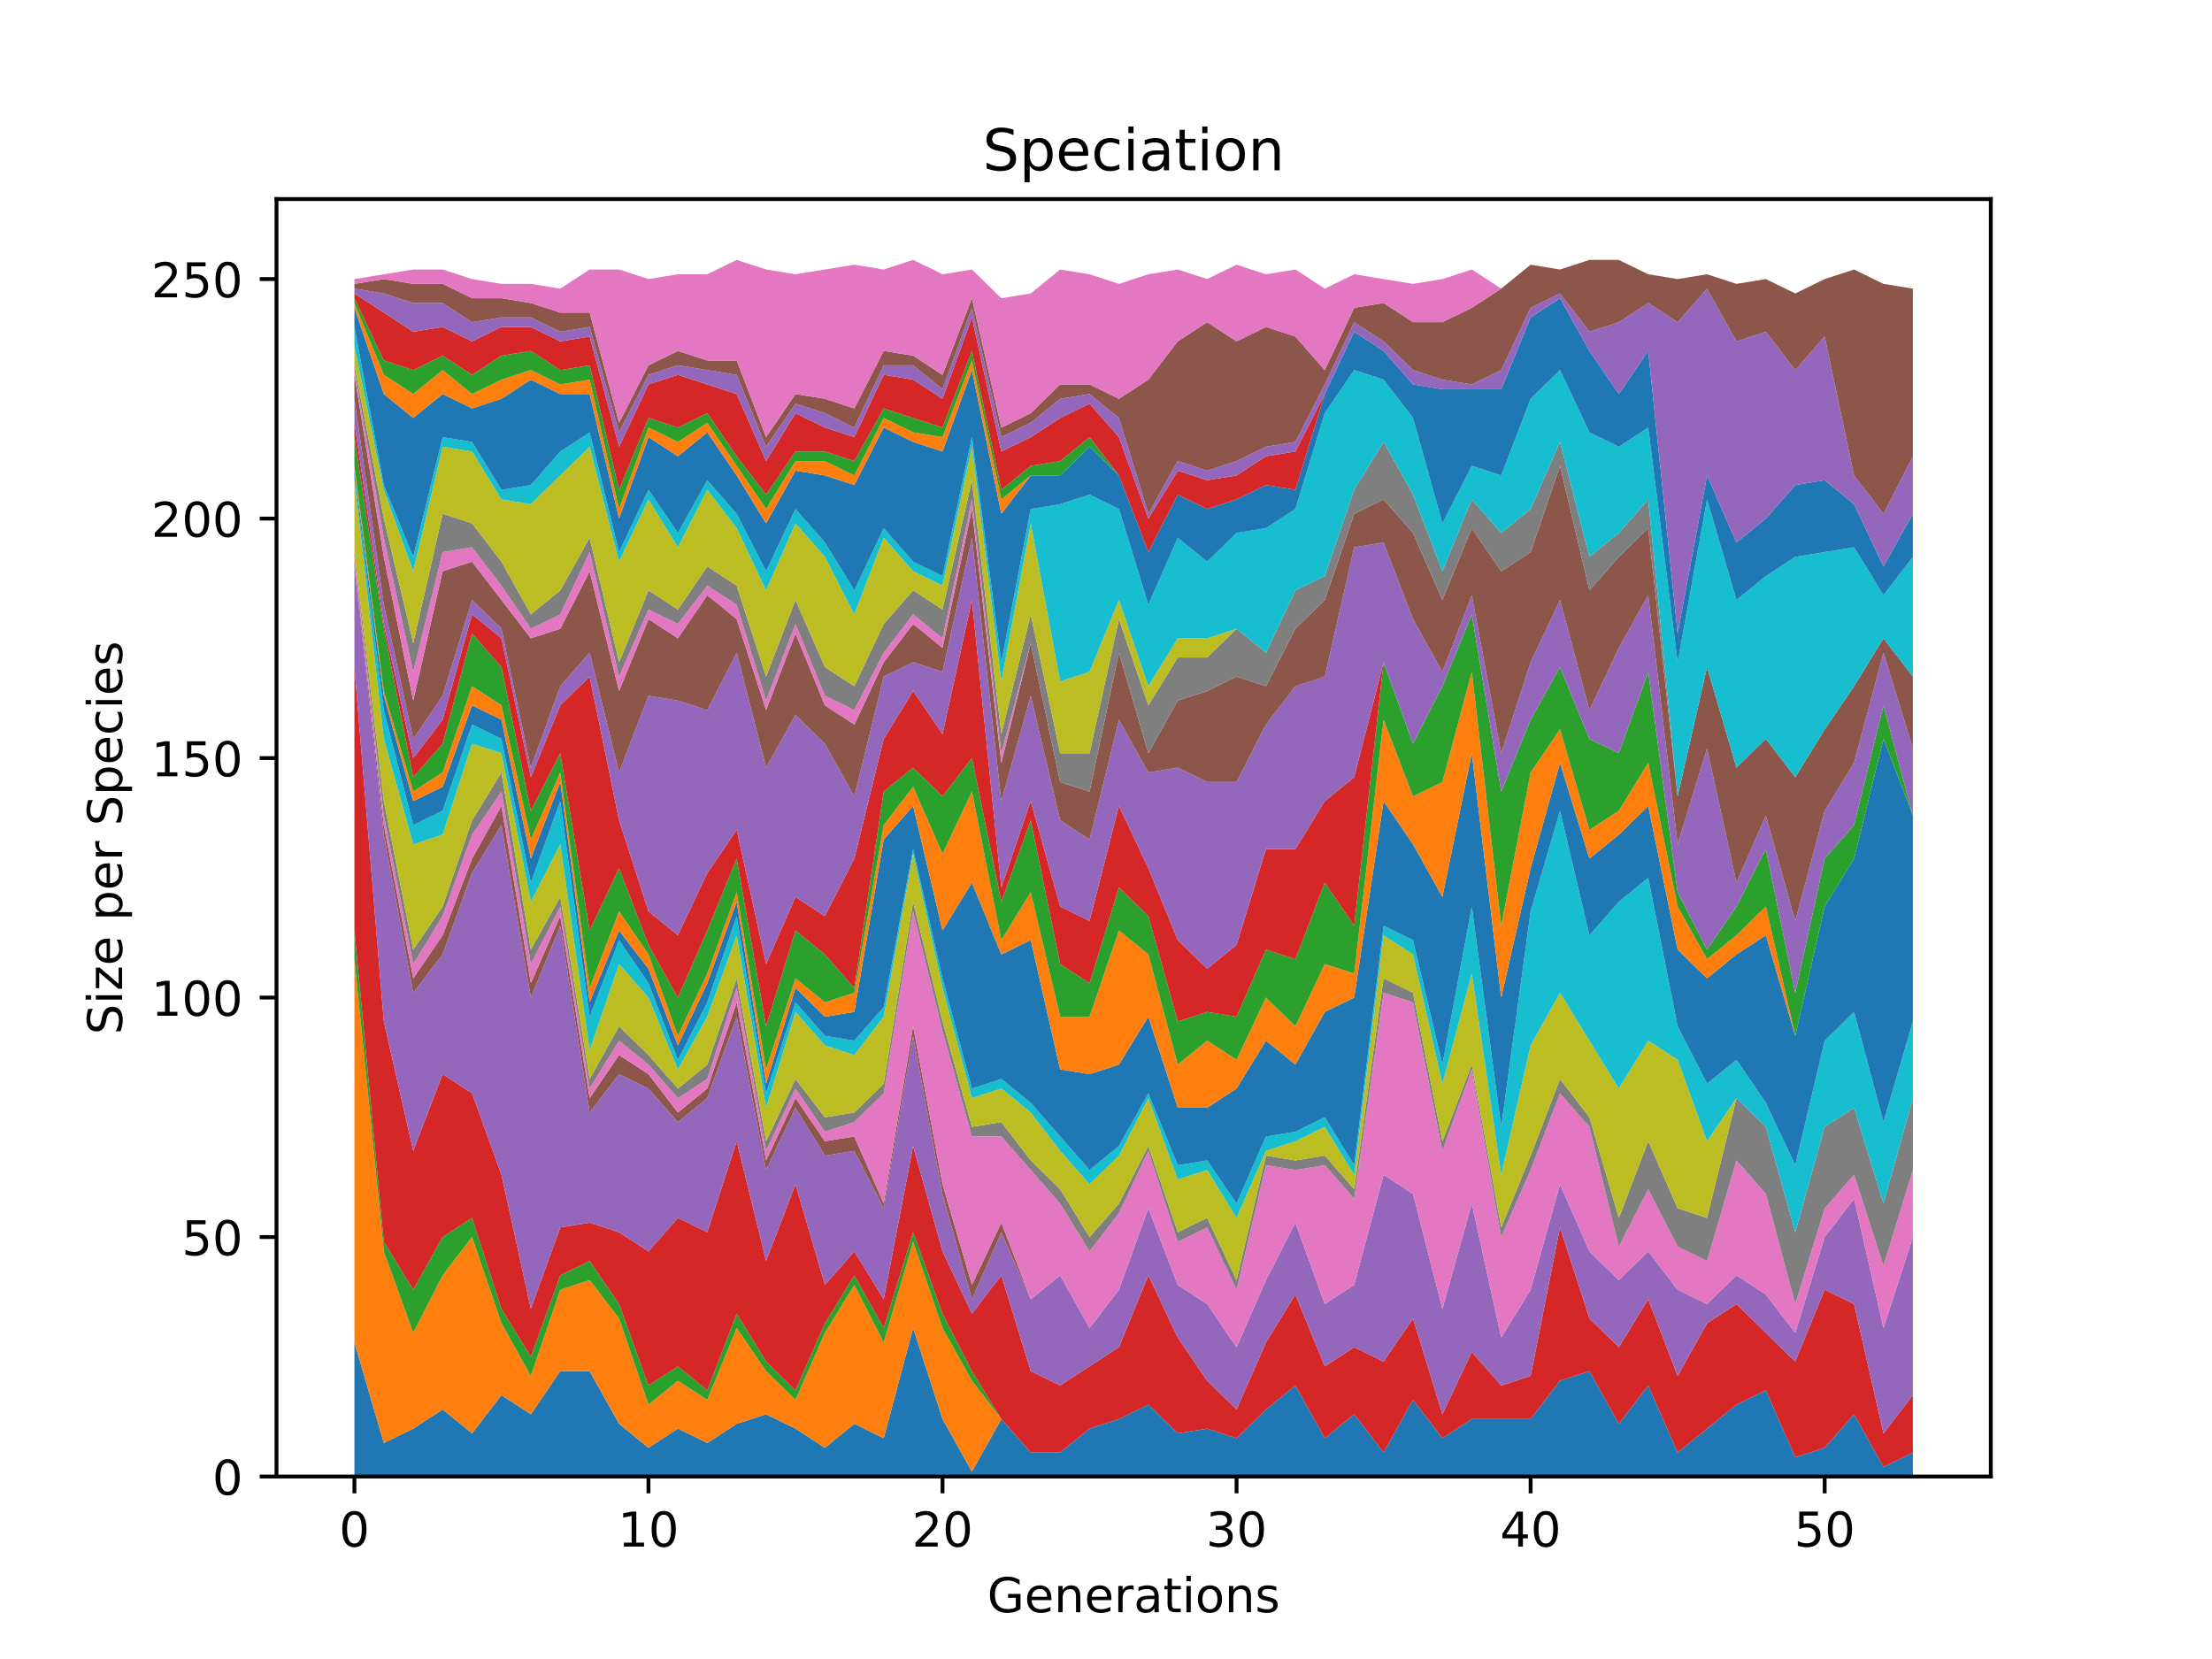 <?xml version="1.0" encoding="utf-8" standalone="no"?>
<!DOCTYPE svg PUBLIC "-//W3C//DTD SVG 1.1//EN"
  "http://www.w3.org/Graphics/SVG/1.1/DTD/svg11.dtd">
<!-- Created with matplotlib (https://matplotlib.org/) -->
<svg height="345.6pt" version="1.1" viewBox="0 0 460.8 345.6" width="460.8pt" xmlns="http://www.w3.org/2000/svg" xmlns:xlink="http://www.w3.org/1999/xlink">
 <defs>
  <style type="text/css">
*{stroke-linecap:butt;stroke-linejoin:round;}
  </style>
 </defs>
 <g id="figure_1">
  <g id="patch_1">
   <path d="M 0 345.6 
L 460.8 345.6 
L 460.8 0 
L 0 0 
z
" style="fill:#ffffff;"/>
  </g>
  <g id="axes_1">
   <g id="patch_2">
    <path d="M 57.6 307.584 
L 414.72 307.584 
L 414.72 41.472 
L 57.6 41.472 
z
" style="fill:#ffffff;"/>
   </g>
   <g id="PolyCollection_1">
    <path clip-path="url(#p049f249d3f)" d="M 73.833 279.646 
L 73.833 307.584 
L 79.958 307.584 
L 86.084 307.584 
L 92.209 307.584 
L 98.335 307.584 
L 104.461 307.584 
L 110.586 307.584 
L 116.712 307.584 
L 122.837 307.584 
L 128.963 307.584 
L 135.088 307.584 
L 141.214 307.584 
L 147.339 307.584 
L 153.465 307.584 
L 159.591 307.584 
L 165.716 307.584 
L 171.842 307.584 
L 177.967 307.584 
L 184.093 307.584 
L 190.218 307.584 
L 196.344 307.584 
L 202.469 307.584 
L 208.595 307.584 
L 214.721 307.584 
L 220.846 307.584 
L 226.972 307.584 
L 233.097 307.584 
L 239.223 307.584 
L 245.348 307.584 
L 251.474 307.584 
L 257.599 307.584 
L 263.725 307.584 
L 269.851 307.584 
L 275.976 307.584 
L 282.102 307.584 
L 288.227 307.584 
L 294.353 307.584 
L 300.478 307.584 
L 306.604 307.584 
L 312.729 307.584 
L 318.855 307.584 
L 324.981 307.584 
L 331.106 307.584 
L 337.232 307.584 
L 343.357 307.584 
L 349.483 307.584 
L 355.608 307.584 
L 361.734 307.584 
L 367.859 307.584 
L 373.985 307.584 
L 380.111 307.584 
L 386.236 307.584 
L 392.362 307.584 
L 398.487 307.584 
L 398.487 302.595 
L 398.487 302.595 
L 392.362 305.588 
L 386.236 294.613 
L 380.111 301.597 
L 373.985 303.593 
L 367.859 289.624 
L 361.734 292.617 
L 355.608 297.606 
L 349.483 302.595 
L 343.357 288.626 
L 337.232 296.608 
L 331.106 285.633 
L 324.981 287.628 
L 318.855 295.61 
L 312.729 295.61 
L 306.604 295.61 
L 300.478 299.602 
L 294.353 291.619 
L 288.227 302.595 
L 282.102 294.613 
L 275.976 299.602 
L 269.851 288.626 
L 263.725 293.615 
L 257.599 299.602 
L 251.474 297.606 
L 245.348 298.604 
L 239.223 292.617 
L 233.097 295.61 
L 226.972 297.606 
L 220.846 302.595 
L 214.721 302.595 
L 208.595 295.61 
L 202.469 306.586 
L 196.344 295.61 
L 190.218 276.652 
L 184.093 299.602 
L 177.967 296.608 
L 171.842 301.597 
L 165.716 297.606 
L 159.591 294.613 
L 153.465 296.608 
L 147.339 300.599 
L 141.214 297.606 
L 135.088 301.597 
L 128.963 296.608 
L 122.837 285.633 
L 116.712 285.633 
L 110.586 294.613 
L 104.461 290.621 
L 98.335 298.604 
L 92.209 293.615 
L 86.084 297.606 
L 79.958 300.599 
L 73.833 279.646 
z
" style="fill:#1f77b4;"/>
   </g>
   <g id="PolyCollection_2">
    <path clip-path="url(#p049f249d3f)" d="M 73.833 199.822 
L 73.833 279.646 
L 79.958 300.599 
L 86.084 297.606 
L 92.209 293.615 
L 98.335 298.604 
L 104.461 290.621 
L 110.586 294.613 
L 116.712 285.633 
L 122.837 285.633 
L 128.963 296.608 
L 135.088 301.597 
L 141.214 297.606 
L 147.339 300.599 
L 153.465 296.608 
L 159.591 294.613 
L 165.716 297.606 
L 171.842 301.597 
L 177.967 296.608 
L 184.093 299.602 
L 190.218 276.652 
L 196.344 295.61 
L 202.469 306.586 
L 208.595 295.61 
L 214.721 302.595 
L 220.846 302.595 
L 226.972 297.606 
L 233.097 295.61 
L 239.223 292.617 
L 245.348 298.604 
L 251.474 297.606 
L 257.599 299.602 
L 263.725 293.615 
L 269.851 288.626 
L 275.976 299.602 
L 282.102 294.613 
L 288.227 302.595 
L 294.353 291.619 
L 300.478 299.602 
L 306.604 295.61 
L 312.729 295.61 
L 318.855 295.61 
L 324.981 287.628 
L 331.106 285.633 
L 337.232 296.608 
L 343.357 288.626 
L 349.483 302.595 
L 355.608 297.606 
L 361.734 292.617 
L 367.859 289.624 
L 373.985 303.593 
L 380.111 301.597 
L 386.236 294.613 
L 392.362 305.588 
L 398.487 302.595 
L 398.487 302.595 
L 398.487 302.595 
L 392.362 305.588 
L 386.236 294.613 
L 380.111 301.597 
L 373.985 303.593 
L 367.859 289.624 
L 361.734 292.617 
L 355.608 297.606 
L 349.483 302.595 
L 343.357 288.626 
L 337.232 296.608 
L 331.106 285.633 
L 324.981 287.628 
L 318.855 295.61 
L 312.729 295.61 
L 306.604 295.61 
L 300.478 299.602 
L 294.353 291.619 
L 288.227 302.595 
L 282.102 294.613 
L 275.976 299.602 
L 269.851 288.626 
L 263.725 293.615 
L 257.599 299.602 
L 251.474 297.606 
L 245.348 298.604 
L 239.223 292.617 
L 233.097 295.61 
L 226.972 297.606 
L 220.846 302.595 
L 214.721 302.595 
L 208.595 295.61 
L 202.469 287.628 
L 196.344 276.652 
L 190.218 258.692 
L 184.093 279.646 
L 177.967 267.672 
L 171.842 277.65 
L 165.716 291.619 
L 159.591 285.633 
L 153.465 276.652 
L 147.339 291.619 
L 141.214 287.628 
L 135.088 292.617 
L 128.963 274.657 
L 122.837 266.674 
L 116.712 268.67 
L 110.586 286.63 
L 104.461 275.655 
L 98.335 257.694 
L 92.209 265.677 
L 86.084 277.65 
L 79.958 260.688 
L 73.833 199.822 
z
" style="fill:#ff7f0e;"/>
   </g>
   <g id="PolyCollection_3">
    <path clip-path="url(#p049f249d3f)" d="M 73.833 193.835 
L 73.833 199.822 
L 79.958 260.688 
L 86.084 277.65 
L 92.209 265.677 
L 98.335 257.694 
L 104.461 275.655 
L 110.586 286.63 
L 116.712 268.67 
L 122.837 266.674 
L 128.963 274.657 
L 135.088 292.617 
L 141.214 287.628 
L 147.339 291.619 
L 153.465 276.652 
L 159.591 285.633 
L 165.716 291.619 
L 171.842 277.65 
L 177.967 267.672 
L 184.093 279.646 
L 190.218 258.692 
L 196.344 276.652 
L 202.469 287.628 
L 208.595 295.61 
L 214.721 302.595 
L 220.846 302.595 
L 226.972 297.606 
L 233.097 295.61 
L 239.223 292.617 
L 245.348 298.604 
L 251.474 297.606 
L 257.599 299.602 
L 263.725 293.615 
L 269.851 288.626 
L 275.976 299.602 
L 282.102 294.613 
L 288.227 302.595 
L 294.353 291.619 
L 300.478 299.602 
L 306.604 295.61 
L 312.729 295.61 
L 318.855 295.61 
L 324.981 287.628 
L 331.106 285.633 
L 337.232 296.608 
L 343.357 288.626 
L 349.483 302.595 
L 355.608 297.606 
L 361.734 292.617 
L 367.859 289.624 
L 373.985 303.593 
L 380.111 301.597 
L 386.236 294.613 
L 392.362 305.588 
L 398.487 302.595 
L 398.487 302.595 
L 398.487 302.595 
L 392.362 305.588 
L 386.236 294.613 
L 380.111 301.597 
L 373.985 303.593 
L 367.859 289.624 
L 361.734 292.617 
L 355.608 297.606 
L 349.483 302.595 
L 343.357 288.626 
L 337.232 296.608 
L 331.106 285.633 
L 324.981 287.628 
L 318.855 295.61 
L 312.729 295.61 
L 306.604 295.61 
L 300.478 299.602 
L 294.353 291.619 
L 288.227 302.595 
L 282.102 294.613 
L 275.976 299.602 
L 269.851 288.626 
L 263.725 293.615 
L 257.599 299.602 
L 251.474 297.606 
L 245.348 298.604 
L 239.223 292.617 
L 233.097 295.61 
L 226.972 297.606 
L 220.846 302.595 
L 214.721 302.595 
L 208.595 295.61 
L 202.469 285.633 
L 196.344 273.659 
L 190.218 256.696 
L 184.093 276.652 
L 177.967 265.677 
L 171.842 275.655 
L 165.716 289.624 
L 159.591 283.637 
L 153.465 273.659 
L 147.339 289.624 
L 141.214 284.635 
L 135.088 288.626 
L 128.963 271.663 
L 122.837 262.683 
L 116.712 265.677 
L 110.586 282.639 
L 104.461 272.661 
L 98.335 253.703 
L 92.209 257.694 
L 86.084 268.67 
L 79.958 258.692 
L 73.833 193.835 
z
" style="fill:#2ca02c;"/>
   </g>
   <g id="PolyCollection_4">
    <path clip-path="url(#p049f249d3f)" d="M 73.833 138.957 
L 73.833 193.835 
L 79.958 258.692 
L 86.084 268.67 
L 92.209 257.694 
L 98.335 253.703 
L 104.461 272.661 
L 110.586 282.639 
L 116.712 265.677 
L 122.837 262.683 
L 128.963 271.663 
L 135.088 288.626 
L 141.214 284.635 
L 147.339 289.624 
L 153.465 273.659 
L 159.591 283.637 
L 165.716 289.624 
L 171.842 275.655 
L 177.967 265.677 
L 184.093 276.652 
L 190.218 256.696 
L 196.344 273.659 
L 202.469 285.633 
L 208.595 295.61 
L 214.721 302.595 
L 220.846 302.595 
L 226.972 297.606 
L 233.097 295.61 
L 239.223 292.617 
L 245.348 298.604 
L 251.474 297.606 
L 257.599 299.602 
L 263.725 293.615 
L 269.851 288.626 
L 275.976 299.602 
L 282.102 294.613 
L 288.227 302.595 
L 294.353 291.619 
L 300.478 299.602 
L 306.604 295.61 
L 312.729 295.61 
L 318.855 295.61 
L 324.981 287.628 
L 331.106 285.633 
L 337.232 296.608 
L 343.357 288.626 
L 349.483 302.595 
L 355.608 297.606 
L 361.734 292.617 
L 367.859 289.624 
L 373.985 303.593 
L 380.111 301.597 
L 386.236 294.613 
L 392.362 305.588 
L 398.487 302.595 
L 398.487 290.621 
L 398.487 290.621 
L 392.362 298.604 
L 386.236 271.663 
L 380.111 268.67 
L 373.985 283.637 
L 367.859 277.65 
L 361.734 271.663 
L 355.608 275.655 
L 349.483 286.63 
L 343.357 270.666 
L 337.232 280.644 
L 331.106 274.657 
L 324.981 255.699 
L 318.855 286.63 
L 312.729 288.626 
L 306.604 281.641 
L 300.478 294.613 
L 294.353 274.657 
L 288.227 283.637 
L 282.102 280.644 
L 275.976 284.635 
L 269.851 269.668 
L 263.725 279.646 
L 257.599 293.615 
L 251.474 287.628 
L 245.348 278.648 
L 239.223 265.677 
L 233.097 280.644 
L 226.972 284.635 
L 220.846 288.626 
L 214.721 285.633 
L 208.595 265.677 
L 202.469 273.659 
L 196.344 260.688 
L 190.218 238.736 
L 184.093 270.666 
L 177.967 260.688 
L 171.842 267.672 
L 165.716 246.718 
L 159.591 262.683 
L 153.465 237.738 
L 147.339 256.696 
L 141.214 253.703 
L 135.088 260.688 
L 128.963 256.696 
L 122.837 254.701 
L 116.712 255.699 
L 110.586 272.661 
L 104.461 244.723 
L 98.335 227.76 
L 92.209 223.769 
L 86.084 239.734 
L 79.958 212.793 
L 73.833 138.957 
z
" style="fill:#d62728;"/>
   </g>
   <g id="PolyCollection_5">
    <path clip-path="url(#p049f249d3f)" d="M 73.833 118.003 
L 73.833 138.957 
L 79.958 212.793 
L 86.084 239.734 
L 92.209 223.769 
L 98.335 227.76 
L 104.461 244.723 
L 110.586 272.661 
L 116.712 255.699 
L 122.837 254.701 
L 128.963 256.696 
L 135.088 260.688 
L 141.214 253.703 
L 147.339 256.696 
L 153.465 237.738 
L 159.591 262.683 
L 165.716 246.718 
L 171.842 267.672 
L 177.967 260.688 
L 184.093 270.666 
L 190.218 238.736 
L 196.344 260.688 
L 202.469 273.659 
L 208.595 265.677 
L 214.721 285.633 
L 220.846 288.626 
L 226.972 284.635 
L 233.097 280.644 
L 239.223 265.677 
L 245.348 278.648 
L 251.474 287.628 
L 257.599 293.615 
L 263.725 279.646 
L 269.851 269.668 
L 275.976 284.635 
L 282.102 280.644 
L 288.227 283.637 
L 294.353 274.657 
L 300.478 294.613 
L 306.604 281.641 
L 312.729 288.626 
L 318.855 286.63 
L 324.981 255.699 
L 331.106 274.657 
L 337.232 280.644 
L 343.357 270.666 
L 349.483 286.63 
L 355.608 275.655 
L 361.734 271.663 
L 367.859 277.65 
L 373.985 283.637 
L 380.111 268.67 
L 386.236 271.663 
L 392.362 298.604 
L 398.487 290.621 
L 398.487 257.694 
L 398.487 257.694 
L 392.362 276.652 
L 386.236 249.712 
L 380.111 257.694 
L 373.985 277.65 
L 367.859 269.668 
L 361.734 265.677 
L 355.608 271.663 
L 349.483 268.67 
L 343.357 260.688 
L 337.232 266.674 
L 331.106 260.688 
L 324.981 246.718 
L 318.855 268.67 
L 312.729 278.648 
L 306.604 250.71 
L 300.478 272.661 
L 294.353 248.714 
L 288.227 244.723 
L 282.102 267.672 
L 275.976 271.663 
L 269.851 254.701 
L 263.725 266.674 
L 257.599 280.644 
L 251.474 271.663 
L 245.348 267.672 
L 239.223 251.707 
L 233.097 268.67 
L 226.972 276.652 
L 220.846 265.677 
L 214.721 270.666 
L 208.595 256.696 
L 202.469 270.666 
L 196.344 248.714 
L 190.218 215.787 
L 184.093 251.707 
L 177.967 239.734 
L 171.842 240.732 
L 165.716 230.754 
L 159.591 243.725 
L 153.465 211.796 
L 147.339 228.758 
L 141.214 233.747 
L 135.088 226.763 
L 128.963 223.769 
L 122.837 231.752 
L 116.712 192.838 
L 110.586 207.804 
L 104.461 171.884 
L 98.335 181.862 
L 92.209 198.824 
L 86.084 206.807 
L 79.958 173.879 
L 73.833 118.003 
z
" style="fill:#9467bd;"/>
   </g>
   <g id="PolyCollection_6">
    <path clip-path="url(#p049f249d3f)" d="M 73.833 117.005 
L 73.833 118.003 
L 79.958 173.879 
L 86.084 206.807 
L 92.209 198.824 
L 98.335 181.862 
L 104.461 171.884 
L 110.586 207.804 
L 116.712 192.838 
L 122.837 231.752 
L 128.963 223.769 
L 135.088 226.763 
L 141.214 233.747 
L 147.339 228.758 
L 153.465 211.796 
L 159.591 243.725 
L 165.716 230.754 
L 171.842 240.732 
L 177.967 239.734 
L 184.093 251.707 
L 190.218 215.787 
L 196.344 248.714 
L 202.469 270.666 
L 208.595 256.696 
L 214.721 270.666 
L 220.846 265.677 
L 226.972 276.652 
L 233.097 268.67 
L 239.223 251.707 
L 245.348 267.672 
L 251.474 271.663 
L 257.599 280.644 
L 263.725 266.674 
L 269.851 254.701 
L 275.976 271.663 
L 282.102 267.672 
L 288.227 244.723 
L 294.353 248.714 
L 300.478 272.661 
L 306.604 250.71 
L 312.729 278.648 
L 318.855 268.67 
L 324.981 246.718 
L 331.106 260.688 
L 337.232 266.674 
L 343.357 260.688 
L 349.483 268.67 
L 355.608 271.663 
L 361.734 265.677 
L 367.859 269.668 
L 373.985 277.65 
L 380.111 257.694 
L 386.236 249.712 
L 392.362 276.652 
L 398.487 257.694 
L 398.487 257.694 
L 398.487 257.694 
L 392.362 276.652 
L 386.236 249.712 
L 380.111 257.694 
L 373.985 277.65 
L 367.859 269.668 
L 361.734 265.677 
L 355.608 271.663 
L 349.483 268.67 
L 343.357 260.688 
L 337.232 266.674 
L 331.106 260.688 
L 324.981 246.718 
L 318.855 268.67 
L 312.729 278.648 
L 306.604 250.71 
L 300.478 272.661 
L 294.353 248.714 
L 288.227 244.723 
L 282.102 267.672 
L 275.976 271.663 
L 269.851 254.701 
L 263.725 266.674 
L 257.599 280.644 
L 251.474 271.663 
L 245.348 267.672 
L 239.223 251.707 
L 233.097 268.67 
L 226.972 276.652 
L 220.846 265.677 
L 214.721 270.666 
L 208.595 254.701 
L 202.469 267.672 
L 196.344 246.718 
L 190.218 213.791 
L 184.093 250.71 
L 177.967 236.741 
L 171.842 237.738 
L 165.716 228.758 
L 159.591 241.73 
L 153.465 208.802 
L 147.339 226.763 
L 141.214 231.752 
L 135.088 223.769 
L 128.963 219.778 
L 122.837 228.758 
L 116.712 190.842 
L 110.586 204.811 
L 104.461 167.893 
L 98.335 178.868 
L 92.209 194.833 
L 86.084 203.813 
L 79.958 171.884 
L 73.833 117.005 
z
" style="fill:#8c564b;"/>
   </g>
   <g id="PolyCollection_7">
    <path clip-path="url(#p049f249d3f)" d="M 73.833 116.007 
L 73.833 117.005 
L 79.958 171.884 
L 86.084 203.813 
L 92.209 194.833 
L 98.335 178.868 
L 104.461 167.893 
L 110.586 204.811 
L 116.712 190.842 
L 122.837 228.758 
L 128.963 219.778 
L 135.088 223.769 
L 141.214 231.752 
L 147.339 226.763 
L 153.465 208.802 
L 159.591 241.73 
L 165.716 228.758 
L 171.842 237.738 
L 177.967 236.741 
L 184.093 250.71 
L 190.218 213.791 
L 196.344 246.718 
L 202.469 267.672 
L 208.595 254.701 
L 214.721 270.666 
L 220.846 265.677 
L 226.972 276.652 
L 233.097 268.67 
L 239.223 251.707 
L 245.348 267.672 
L 251.474 271.663 
L 257.599 280.644 
L 263.725 266.674 
L 269.851 254.701 
L 275.976 271.663 
L 282.102 267.672 
L 288.227 244.723 
L 294.353 248.714 
L 300.478 272.661 
L 306.604 250.71 
L 312.729 278.648 
L 318.855 268.67 
L 324.981 246.718 
L 331.106 260.688 
L 337.232 266.674 
L 343.357 260.688 
L 349.483 268.67 
L 355.608 271.663 
L 361.734 265.677 
L 367.859 269.668 
L 373.985 277.65 
L 380.111 257.694 
L 386.236 249.712 
L 392.362 276.652 
L 398.487 257.694 
L 398.487 243.725 
L 398.487 243.725 
L 392.362 263.681 
L 386.236 244.723 
L 380.111 251.707 
L 373.985 271.663 
L 367.859 248.714 
L 361.734 241.73 
L 355.608 262.683 
L 349.483 259.69 
L 343.357 247.716 
L 337.232 259.69 
L 331.106 234.745 
L 324.981 227.76 
L 318.855 243.725 
L 312.729 257.694 
L 306.604 222.771 
L 300.478 239.734 
L 294.353 208.802 
L 288.227 206.807 
L 282.102 249.712 
L 275.976 242.727 
L 269.851 243.725 
L 263.725 242.727 
L 257.599 268.67 
L 251.474 255.699 
L 245.348 258.692 
L 239.223 239.734 
L 233.097 252.705 
L 226.972 260.688 
L 220.846 250.71 
L 214.721 243.725 
L 208.595 236.741 
L 202.469 236.741 
L 196.344 214.789 
L 190.218 189.844 
L 184.093 227.76 
L 177.967 233.747 
L 171.842 235.743 
L 165.716 226.763 
L 159.591 239.734 
L 153.465 205.809 
L 147.339 224.767 
L 141.214 228.758 
L 135.088 221.774 
L 128.963 216.785 
L 122.837 226.763 
L 116.712 188.846 
L 110.586 200.82 
L 104.461 164.899 
L 98.335 173.879 
L 92.209 190.842 
L 86.084 200.82 
L 79.958 169.888 
L 73.833 116.007 
z
" style="fill:#e377c2;"/>
   </g>
   <g id="PolyCollection_8">
    <path clip-path="url(#p049f249d3f)" d="M 73.833 115.01 
L 73.833 116.007 
L 79.958 169.888 
L 86.084 200.82 
L 92.209 190.842 
L 98.335 173.879 
L 104.461 164.899 
L 110.586 200.82 
L 116.712 188.846 
L 122.837 226.763 
L 128.963 216.785 
L 135.088 221.774 
L 141.214 228.758 
L 147.339 224.767 
L 153.465 205.809 
L 159.591 239.734 
L 165.716 226.763 
L 171.842 235.743 
L 177.967 233.747 
L 184.093 227.76 
L 190.218 189.844 
L 196.344 214.789 
L 202.469 236.741 
L 208.595 236.741 
L 214.721 243.725 
L 220.846 250.71 
L 226.972 260.688 
L 233.097 252.705 
L 239.223 239.734 
L 245.348 258.692 
L 251.474 255.699 
L 257.599 268.67 
L 263.725 242.727 
L 269.851 243.725 
L 275.976 242.727 
L 282.102 249.712 
L 288.227 206.807 
L 294.353 208.802 
L 300.478 239.734 
L 306.604 222.771 
L 312.729 257.694 
L 318.855 243.725 
L 324.981 227.76 
L 331.106 234.745 
L 337.232 259.69 
L 343.357 247.716 
L 349.483 259.69 
L 355.608 262.683 
L 361.734 241.73 
L 367.859 248.714 
L 373.985 271.663 
L 380.111 251.707 
L 386.236 244.723 
L 392.362 263.681 
L 398.487 243.725 
L 398.487 228.758 
L 398.487 228.758 
L 392.362 250.71 
L 386.236 230.754 
L 380.111 234.745 
L 373.985 256.696 
L 367.859 234.745 
L 361.734 228.758 
L 355.608 253.703 
L 349.483 251.707 
L 343.357 237.738 
L 337.232 253.703 
L 331.106 232.749 
L 324.981 224.767 
L 318.855 240.732 
L 312.729 255.699 
L 306.604 221.774 
L 300.478 237.738 
L 294.353 206.807 
L 288.227 203.813 
L 282.102 247.716 
L 275.976 240.732 
L 269.851 241.73 
L 263.725 240.732 
L 257.599 266.674 
L 251.474 253.703 
L 245.348 256.696 
L 239.223 238.736 
L 233.097 250.71 
L 226.972 257.694 
L 220.846 247.716 
L 214.721 241.73 
L 208.595 233.747 
L 202.469 234.745 
L 196.344 212.793 
L 190.218 187.849 
L 184.093 225.765 
L 177.967 231.752 
L 171.842 232.749 
L 165.716 224.767 
L 159.591 237.738 
L 153.465 203.813 
L 147.339 221.774 
L 141.214 226.763 
L 135.088 219.778 
L 128.963 213.791 
L 122.837 224.767 
L 116.712 186.851 
L 110.586 197.827 
L 104.461 160.908 
L 98.335 170.886 
L 92.209 188.846 
L 86.084 197.827 
L 79.958 166.895 
L 73.833 115.01 
z
" style="fill:#7f7f7f;"/>
   </g>
   <g id="PolyCollection_9">
    <path clip-path="url(#p049f249d3f)" d="M 73.833 100.043 
L 73.833 115.01 
L 79.958 166.895 
L 86.084 197.827 
L 92.209 188.846 
L 98.335 170.886 
L 104.461 160.908 
L 110.586 197.827 
L 116.712 186.851 
L 122.837 224.767 
L 128.963 213.791 
L 135.088 219.778 
L 141.214 226.763 
L 147.339 221.774 
L 153.465 203.813 
L 159.591 237.738 
L 165.716 224.767 
L 171.842 232.749 
L 177.967 231.752 
L 184.093 225.765 
L 190.218 187.849 
L 196.344 212.793 
L 202.469 234.745 
L 208.595 233.747 
L 214.721 241.73 
L 220.846 247.716 
L 226.972 257.694 
L 233.097 250.71 
L 239.223 238.736 
L 245.348 256.696 
L 251.474 253.703 
L 257.599 266.674 
L 263.725 240.732 
L 269.851 241.73 
L 275.976 240.732 
L 282.102 247.716 
L 288.227 203.813 
L 294.353 206.807 
L 300.478 237.738 
L 306.604 221.774 
L 312.729 255.699 
L 318.855 240.732 
L 324.981 224.767 
L 331.106 232.749 
L 337.232 253.703 
L 343.357 237.738 
L 349.483 251.707 
L 355.608 253.703 
L 361.734 228.758 
L 367.859 234.745 
L 373.985 256.696 
L 380.111 234.745 
L 386.236 230.754 
L 392.362 250.71 
L 398.487 228.758 
L 398.487 228.758 
L 398.487 228.758 
L 392.362 250.71 
L 386.236 230.754 
L 380.111 234.745 
L 373.985 256.696 
L 367.859 234.745 
L 361.734 228.758 
L 355.608 237.738 
L 349.483 220.776 
L 343.357 216.785 
L 337.232 226.763 
L 331.106 216.785 
L 324.981 206.807 
L 318.855 217.782 
L 312.729 244.723 
L 306.604 202.815 
L 300.478 225.765 
L 294.353 198.824 
L 288.227 194.833 
L 282.102 244.723 
L 275.976 234.745 
L 269.851 237.738 
L 263.725 239.734 
L 257.599 253.703 
L 251.474 243.725 
L 245.348 245.721 
L 239.223 228.758 
L 233.097 240.732 
L 226.972 246.718 
L 220.846 239.734 
L 214.721 231.752 
L 208.595 226.763 
L 202.469 228.758 
L 196.344 205.809 
L 190.218 177.871 
L 184.093 211.796 
L 177.967 219.778 
L 171.842 217.782 
L 165.716 210.798 
L 159.591 230.754 
L 153.465 194.833 
L 147.339 211.796 
L 141.214 222.771 
L 135.088 207.804 
L 128.963 200.82 
L 122.837 218.78 
L 116.712 175.875 
L 110.586 187.849 
L 104.461 156.917 
L 98.335 154.921 
L 92.209 173.879 
L 86.084 175.875 
L 79.958 153.924 
L 73.833 100.043 
z
" style="fill:#bcbd22;"/>
   </g>
   <g id="PolyCollection_10">
    <path clip-path="url(#p049f249d3f)" d="M 73.833 99.045 
L 73.833 100.043 
L 79.958 153.924 
L 86.084 175.875 
L 92.209 173.879 
L 98.335 154.921 
L 104.461 156.917 
L 110.586 187.849 
L 116.712 175.875 
L 122.837 218.78 
L 128.963 200.82 
L 135.088 207.804 
L 141.214 222.771 
L 147.339 211.796 
L 153.465 194.833 
L 159.591 230.754 
L 165.716 210.798 
L 171.842 217.782 
L 177.967 219.778 
L 184.093 211.796 
L 190.218 177.871 
L 196.344 205.809 
L 202.469 228.758 
L 208.595 226.763 
L 214.721 231.752 
L 220.846 239.734 
L 226.972 246.718 
L 233.097 240.732 
L 239.223 228.758 
L 245.348 245.721 
L 251.474 243.725 
L 257.599 253.703 
L 263.725 239.734 
L 269.851 237.738 
L 275.976 234.745 
L 282.102 244.723 
L 288.227 194.833 
L 294.353 198.824 
L 300.478 225.765 
L 306.604 202.815 
L 312.729 244.723 
L 318.855 217.782 
L 324.981 206.807 
L 331.106 216.785 
L 337.232 226.763 
L 343.357 216.785 
L 349.483 220.776 
L 355.608 237.738 
L 361.734 228.758 
L 367.859 234.745 
L 373.985 256.696 
L 380.111 234.745 
L 386.236 230.754 
L 392.362 250.71 
L 398.487 228.758 
L 398.487 212.793 
L 398.487 212.793 
L 392.362 233.747 
L 386.236 210.798 
L 380.111 216.785 
L 373.985 242.727 
L 367.859 229.756 
L 361.734 220.776 
L 355.608 225.765 
L 349.483 213.791 
L 343.357 182.86 
L 337.232 187.849 
L 331.106 194.833 
L 324.981 168.89 
L 318.855 189.844 
L 312.729 234.745 
L 306.604 188.846 
L 300.478 221.774 
L 294.353 195.831 
L 288.227 192.838 
L 282.102 242.727 
L 275.976 232.749 
L 269.851 235.743 
L 263.725 236.741 
L 257.599 250.71 
L 251.474 241.73 
L 245.348 242.727 
L 239.223 227.76 
L 233.097 238.736 
L 226.972 243.725 
L 220.846 236.741 
L 214.721 229.756 
L 208.595 224.767 
L 202.469 226.763 
L 196.344 203.813 
L 190.218 176.873 
L 184.093 209.8 
L 177.967 216.785 
L 171.842 215.787 
L 165.716 208.802 
L 159.591 227.76 
L 153.465 190.842 
L 147.339 208.802 
L 141.214 220.776 
L 135.088 204.811 
L 128.963 195.831 
L 122.837 211.796 
L 116.712 166.895 
L 110.586 183.857 
L 104.461 153.924 
L 98.335 150.93 
L 92.209 168.89 
L 86.084 171.884 
L 79.958 147.937 
L 73.833 99.045 
z
" style="fill:#17becf;"/>
   </g>
   <g id="PolyCollection_11">
    <path clip-path="url(#p049f249d3f)" d="M 73.833 98.047 
L 73.833 99.045 
L 79.958 147.937 
L 86.084 171.884 
L 92.209 168.89 
L 98.335 150.93 
L 104.461 153.924 
L 110.586 183.857 
L 116.712 166.895 
L 122.837 211.796 
L 128.963 195.831 
L 135.088 204.811 
L 141.214 220.776 
L 147.339 208.802 
L 153.465 190.842 
L 159.591 227.76 
L 165.716 208.802 
L 171.842 215.787 
L 177.967 216.785 
L 184.093 209.8 
L 190.218 176.873 
L 196.344 203.813 
L 202.469 226.763 
L 208.595 224.767 
L 214.721 229.756 
L 220.846 236.741 
L 226.972 243.725 
L 233.097 238.736 
L 239.223 227.76 
L 245.348 242.727 
L 251.474 241.73 
L 257.599 250.71 
L 263.725 236.741 
L 269.851 235.743 
L 275.976 232.749 
L 282.102 242.727 
L 288.227 192.838 
L 294.353 195.831 
L 300.478 221.774 
L 306.604 188.846 
L 312.729 234.745 
L 318.855 189.844 
L 324.981 168.89 
L 331.106 194.833 
L 337.232 187.849 
L 343.357 182.86 
L 349.483 213.791 
L 355.608 225.765 
L 361.734 220.776 
L 367.859 229.756 
L 373.985 242.727 
L 380.111 216.785 
L 386.236 210.798 
L 392.362 233.747 
L 398.487 212.793 
L 398.487 169.888 
L 398.487 169.888 
L 392.362 153.924 
L 386.236 178.868 
L 380.111 188.846 
L 373.985 215.787 
L 367.859 194.833 
L 361.734 198.824 
L 355.608 203.813 
L 349.483 197.827 
L 343.357 167.893 
L 337.232 173.879 
L 331.106 178.868 
L 324.981 158.913 
L 318.855 180.864 
L 312.729 207.804 
L 306.604 156.917 
L 300.478 186.851 
L 294.353 175.875 
L 288.227 166.895 
L 282.102 207.804 
L 275.976 210.798 
L 269.851 221.774 
L 263.725 216.785 
L 257.599 226.763 
L 251.474 230.754 
L 245.348 230.754 
L 239.223 211.796 
L 233.097 221.774 
L 226.972 223.769 
L 220.846 222.771 
L 214.721 195.831 
L 208.595 198.824 
L 202.469 183.857 
L 196.344 193.835 
L 190.218 167.893 
L 184.093 174.877 
L 177.967 210.798 
L 171.842 211.796 
L 165.716 205.809 
L 159.591 225.765 
L 153.465 187.849 
L 147.339 204.811 
L 141.214 217.782 
L 135.088 201.818 
L 128.963 193.835 
L 122.837 208.802 
L 116.712 162.904 
L 110.586 178.868 
L 104.461 149.932 
L 98.335 146.939 
L 92.209 163.901 
L 86.084 166.895 
L 79.958 144.943 
L 73.833 98.047 
z
" style="fill:#1f77b4;"/>
   </g>
   <g id="PolyCollection_12">
    <path clip-path="url(#p049f249d3f)" d="M 73.833 97.049 
L 73.833 98.047 
L 79.958 144.943 
L 86.084 166.895 
L 92.209 163.901 
L 98.335 146.939 
L 104.461 149.932 
L 110.586 178.868 
L 116.712 162.904 
L 122.837 208.802 
L 128.963 193.835 
L 135.088 201.818 
L 141.214 217.782 
L 147.339 204.811 
L 153.465 187.849 
L 159.591 225.765 
L 165.716 205.809 
L 171.842 211.796 
L 177.967 210.798 
L 184.093 174.877 
L 190.218 167.893 
L 196.344 193.835 
L 202.469 183.857 
L 208.595 198.824 
L 214.721 195.831 
L 220.846 222.771 
L 226.972 223.769 
L 233.097 221.774 
L 239.223 211.796 
L 245.348 230.754 
L 251.474 230.754 
L 257.599 226.763 
L 263.725 216.785 
L 269.851 221.774 
L 275.976 210.798 
L 282.102 207.804 
L 288.227 166.895 
L 294.353 175.875 
L 300.478 186.851 
L 306.604 156.917 
L 312.729 207.804 
L 318.855 180.864 
L 324.981 158.913 
L 331.106 178.868 
L 337.232 173.879 
L 343.357 167.893 
L 349.483 197.827 
L 355.608 203.813 
L 361.734 198.824 
L 367.859 194.833 
L 373.985 215.787 
L 380.111 188.846 
L 386.236 178.868 
L 392.362 153.924 
L 398.487 169.888 
L 398.487 169.888 
L 398.487 169.888 
L 392.362 153.924 
L 386.236 178.868 
L 380.111 188.846 
L 373.985 215.787 
L 367.859 188.846 
L 361.734 194.833 
L 355.608 199.822 
L 349.483 188.846 
L 343.357 158.913 
L 337.232 168.89 
L 331.106 172.882 
L 324.981 151.928 
L 318.855 160.908 
L 312.729 192.838 
L 306.604 139.954 
L 300.478 162.904 
L 294.353 165.897 
L 288.227 149.932 
L 282.102 202.815 
L 275.976 200.82 
L 269.851 213.791 
L 263.725 207.804 
L 257.599 220.776 
L 251.474 216.785 
L 245.348 221.774 
L 239.223 198.824 
L 233.097 193.835 
L 226.972 211.796 
L 220.846 211.796 
L 214.721 185.853 
L 208.595 195.831 
L 202.469 164.899 
L 196.344 177.871 
L 190.218 163.901 
L 184.093 171.884 
L 177.967 206.807 
L 171.842 208.802 
L 165.716 203.813 
L 159.591 222.771 
L 153.465 185.853 
L 147.339 202.815 
L 141.214 215.787 
L 135.088 198.824 
L 128.963 189.844 
L 122.837 205.809 
L 116.712 160.908 
L 110.586 174.877 
L 104.461 146.939 
L 98.335 142.948 
L 92.209 160.908 
L 86.084 164.899 
L 79.958 143.946 
L 73.833 97.049 
z
" style="fill:#ff7f0e;"/>
   </g>
   <g id="PolyCollection_13">
    <path clip-path="url(#p049f249d3f)" d="M 73.833 91.062 
L 73.833 97.049 
L 79.958 143.946 
L 86.084 164.899 
L 92.209 160.908 
L 98.335 142.948 
L 104.461 146.939 
L 110.586 174.877 
L 116.712 160.908 
L 122.837 205.809 
L 128.963 189.844 
L 135.088 198.824 
L 141.214 215.787 
L 147.339 202.815 
L 153.465 185.853 
L 159.591 222.771 
L 165.716 203.813 
L 171.842 208.802 
L 177.967 206.807 
L 184.093 171.884 
L 190.218 163.901 
L 196.344 177.871 
L 202.469 164.899 
L 208.595 195.831 
L 214.721 185.853 
L 220.846 211.796 
L 226.972 211.796 
L 233.097 193.835 
L 239.223 198.824 
L 245.348 221.774 
L 251.474 216.785 
L 257.599 220.776 
L 263.725 207.804 
L 269.851 213.791 
L 275.976 200.82 
L 282.102 202.815 
L 288.227 149.932 
L 294.353 165.897 
L 300.478 162.904 
L 306.604 139.954 
L 312.729 192.838 
L 318.855 160.908 
L 324.981 151.928 
L 331.106 172.882 
L 337.232 168.89 
L 343.357 158.913 
L 349.483 188.846 
L 355.608 199.822 
L 361.734 194.833 
L 367.859 188.846 
L 373.985 215.787 
L 380.111 188.846 
L 386.236 178.868 
L 392.362 153.924 
L 398.487 169.888 
L 398.487 169.888 
L 398.487 169.888 
L 392.362 146.939 
L 386.236 171.884 
L 380.111 178.868 
L 373.985 206.807 
L 367.859 176.873 
L 361.734 188.846 
L 355.608 197.827 
L 349.483 185.853 
L 343.357 139.954 
L 337.232 156.917 
L 331.106 153.924 
L 324.981 138.957 
L 318.855 149.932 
L 312.729 164.899 
L 306.604 127.981 
L 300.478 142.948 
L 294.353 154.921 
L 288.227 137.959 
L 282.102 192.838 
L 275.976 183.857 
L 269.851 199.822 
L 263.725 197.827 
L 257.599 211.796 
L 251.474 210.798 
L 245.348 212.793 
L 239.223 190.842 
L 233.097 184.855 
L 226.972 204.811 
L 220.846 200.82 
L 214.721 170.886 
L 208.595 187.849 
L 202.469 157.915 
L 196.344 165.897 
L 190.218 159.91 
L 184.093 164.899 
L 177.967 205.809 
L 171.842 198.824 
L 165.716 193.835 
L 159.591 213.791 
L 153.465 178.868 
L 147.339 193.835 
L 141.214 207.804 
L 135.088 196.829 
L 128.963 180.864 
L 122.837 193.835 
L 116.712 156.917 
L 110.586 168.89 
L 104.461 138.957 
L 98.335 131.972 
L 92.209 154.921 
L 86.084 161.906 
L 79.958 130.974 
L 73.833 91.062 
z
" style="fill:#2ca02c;"/>
   </g>
   <g id="PolyCollection_14">
    <path clip-path="url(#p049f249d3f)" d="M 73.833 88.069 
L 73.833 91.062 
L 79.958 130.974 
L 86.084 161.906 
L 92.209 154.921 
L 98.335 131.972 
L 104.461 138.957 
L 110.586 168.89 
L 116.712 156.917 
L 122.837 193.835 
L 128.963 180.864 
L 135.088 196.829 
L 141.214 207.804 
L 147.339 193.835 
L 153.465 178.868 
L 159.591 213.791 
L 165.716 193.835 
L 171.842 198.824 
L 177.967 205.809 
L 184.093 164.899 
L 190.218 159.91 
L 196.344 165.897 
L 202.469 157.915 
L 208.595 187.849 
L 214.721 170.886 
L 220.846 200.82 
L 226.972 204.811 
L 233.097 184.855 
L 239.223 190.842 
L 245.348 212.793 
L 251.474 210.798 
L 257.599 211.796 
L 263.725 197.827 
L 269.851 199.822 
L 275.976 183.857 
L 282.102 192.838 
L 288.227 137.959 
L 294.353 154.921 
L 300.478 142.948 
L 306.604 127.981 
L 312.729 164.899 
L 318.855 149.932 
L 324.981 138.957 
L 331.106 153.924 
L 337.232 156.917 
L 343.357 139.954 
L 349.483 185.853 
L 355.608 197.827 
L 361.734 188.846 
L 367.859 176.873 
L 373.985 206.807 
L 380.111 178.868 
L 386.236 171.884 
L 392.362 146.939 
L 398.487 169.888 
L 398.487 169.888 
L 398.487 169.888 
L 392.362 146.939 
L 386.236 171.884 
L 380.111 178.868 
L 373.985 206.807 
L 367.859 176.873 
L 361.734 188.846 
L 355.608 197.827 
L 349.483 185.853 
L 343.357 139.954 
L 337.232 156.917 
L 331.106 153.924 
L 324.981 138.957 
L 318.855 149.932 
L 312.729 164.899 
L 306.604 127.981 
L 300.478 142.948 
L 294.353 154.921 
L 288.227 137.959 
L 282.102 161.906 
L 275.976 166.895 
L 269.851 176.873 
L 263.725 176.873 
L 257.599 196.829 
L 251.474 201.818 
L 245.348 195.831 
L 239.223 180.864 
L 233.097 167.893 
L 226.972 191.84 
L 220.846 188.846 
L 214.721 166.895 
L 208.595 184.855 
L 202.469 124.987 
L 196.344 152.926 
L 190.218 143.946 
L 184.093 153.924 
L 177.967 178.868 
L 171.842 190.842 
L 165.716 186.851 
L 159.591 200.82 
L 153.465 172.882 
L 147.339 181.862 
L 141.214 194.833 
L 135.088 189.844 
L 128.963 170.886 
L 122.837 140.952 
L 116.712 146.939 
L 110.586 161.906 
L 104.461 132.97 
L 98.335 127.981 
L 92.209 149.932 
L 86.084 157.915 
L 79.958 129.976 
L 73.833 88.069 
z
" style="fill:#d62728;"/>
   </g>
   <g id="PolyCollection_15">
    <path clip-path="url(#p049f249d3f)" d="M 73.833 83.08 
L 73.833 88.069 
L 79.958 129.976 
L 86.084 157.915 
L 92.209 149.932 
L 98.335 127.981 
L 104.461 132.97 
L 110.586 161.906 
L 116.712 146.939 
L 122.837 140.952 
L 128.963 170.886 
L 135.088 189.844 
L 141.214 194.833 
L 147.339 181.862 
L 153.465 172.882 
L 159.591 200.82 
L 165.716 186.851 
L 171.842 190.842 
L 177.967 178.868 
L 184.093 153.924 
L 190.218 143.946 
L 196.344 152.926 
L 202.469 124.987 
L 208.595 184.855 
L 214.721 166.895 
L 220.846 188.846 
L 226.972 191.84 
L 233.097 167.893 
L 239.223 180.864 
L 245.348 195.831 
L 251.474 201.818 
L 257.599 196.829 
L 263.725 176.873 
L 269.851 176.873 
L 275.976 166.895 
L 282.102 161.906 
L 288.227 137.959 
L 294.353 154.921 
L 300.478 142.948 
L 306.604 127.981 
L 312.729 164.899 
L 318.855 149.932 
L 324.981 138.957 
L 331.106 153.924 
L 337.232 156.917 
L 343.357 139.954 
L 349.483 185.853 
L 355.608 197.827 
L 361.734 188.846 
L 367.859 176.873 
L 373.985 206.807 
L 380.111 178.868 
L 386.236 171.884 
L 392.362 146.939 
L 398.487 169.888 
L 398.487 155.919 
L 398.487 155.919 
L 392.362 135.963 
L 386.236 158.913 
L 380.111 168.89 
L 373.985 191.84 
L 367.859 169.888 
L 361.734 183.857 
L 355.608 155.919 
L 349.483 175.875 
L 343.357 123.99 
L 337.232 134.965 
L 331.106 147.937 
L 324.981 124.987 
L 318.855 137.959 
L 312.729 156.917 
L 306.604 123.99 
L 300.478 139.954 
L 294.353 128.979 
L 288.227 113.014 
L 282.102 114.012 
L 275.976 140.952 
L 269.851 142.948 
L 263.725 150.93 
L 257.599 162.904 
L 251.474 162.904 
L 245.348 159.91 
L 239.223 160.908 
L 233.097 149.932 
L 226.972 174.877 
L 220.846 170.886 
L 214.721 144.943 
L 208.595 166.895 
L 202.469 112.016 
L 196.344 139.954 
L 190.218 137.959 
L 184.093 140.952 
L 177.967 165.897 
L 171.842 154.921 
L 165.716 148.935 
L 159.591 159.91 
L 153.465 135.963 
L 147.339 147.937 
L 141.214 145.941 
L 135.088 144.943 
L 128.963 160.908 
L 122.837 135.963 
L 116.712 142.948 
L 110.586 159.91 
L 104.461 130.974 
L 98.335 124.987 
L 92.209 144.943 
L 86.084 153.924 
L 79.958 125.985 
L 73.833 83.08 
z
" style="fill:#9467bd;"/>
   </g>
   <g id="PolyCollection_16">
    <path clip-path="url(#p049f249d3f)" d="M 73.833 78.091 
L 73.833 83.08 
L 79.958 125.985 
L 86.084 153.924 
L 92.209 144.943 
L 98.335 124.987 
L 104.461 130.974 
L 110.586 159.91 
L 116.712 142.948 
L 122.837 135.963 
L 128.963 160.908 
L 135.088 144.943 
L 141.214 145.941 
L 147.339 147.937 
L 153.465 135.963 
L 159.591 159.91 
L 165.716 148.935 
L 171.842 154.921 
L 177.967 165.897 
L 184.093 140.952 
L 190.218 137.959 
L 196.344 139.954 
L 202.469 112.016 
L 208.595 166.895 
L 214.721 144.943 
L 220.846 170.886 
L 226.972 174.877 
L 233.097 149.932 
L 239.223 160.908 
L 245.348 159.91 
L 251.474 162.904 
L 257.599 162.904 
L 263.725 150.93 
L 269.851 142.948 
L 275.976 140.952 
L 282.102 114.012 
L 288.227 113.014 
L 294.353 128.979 
L 300.478 139.954 
L 306.604 123.99 
L 312.729 156.917 
L 318.855 137.959 
L 324.981 124.987 
L 331.106 147.937 
L 337.232 134.965 
L 343.357 123.99 
L 349.483 175.875 
L 355.608 155.919 
L 361.734 183.857 
L 367.859 169.888 
L 373.985 191.84 
L 380.111 168.89 
L 386.236 158.913 
L 392.362 135.963 
L 398.487 155.919 
L 398.487 140.952 
L 398.487 140.952 
L 392.362 132.97 
L 386.236 142.948 
L 380.111 151.928 
L 373.985 161.906 
L 367.859 153.924 
L 361.734 159.91 
L 355.608 138.957 
L 349.483 165.897 
L 343.357 110.021 
L 337.232 116.007 
L 331.106 122.992 
L 324.981 97.049 
L 318.855 115.01 
L 312.729 119.001 
L 306.604 110.021 
L 300.478 124.987 
L 294.353 111.018 
L 288.227 104.034 
L 282.102 107.027 
L 275.976 124.987 
L 269.851 130.974 
L 263.725 142.948 
L 257.599 140.952 
L 251.474 143.946 
L 245.348 145.941 
L 239.223 156.917 
L 233.097 135.963 
L 226.972 164.899 
L 220.846 162.904 
L 214.721 133.968 
L 208.595 158.913 
L 202.469 106.029 
L 196.344 134.965 
L 190.218 129.976 
L 184.093 137.959 
L 177.967 150.93 
L 171.842 146.939 
L 165.716 131.972 
L 159.591 147.937 
L 153.465 128.979 
L 147.339 123.99 
L 141.214 132.97 
L 135.088 128.979 
L 128.963 143.946 
L 122.837 119.001 
L 116.712 130.974 
L 110.586 132.97 
L 104.461 124.987 
L 98.335 117.005 
L 92.209 119.001 
L 86.084 145.941 
L 79.958 116.007 
L 73.833 78.091 
z
" style="fill:#8c564b;"/>
   </g>
   <g id="PolyCollection_17">
    <path clip-path="url(#p049f249d3f)" d="M 73.833 77.093 
L 73.833 78.091 
L 79.958 116.007 
L 86.084 145.941 
L 92.209 119.001 
L 98.335 117.005 
L 104.461 124.987 
L 110.586 132.97 
L 116.712 130.974 
L 122.837 119.001 
L 128.963 143.946 
L 135.088 128.979 
L 141.214 132.97 
L 147.339 123.99 
L 153.465 128.979 
L 159.591 147.937 
L 165.716 131.972 
L 171.842 146.939 
L 177.967 150.93 
L 184.093 137.959 
L 190.218 129.976 
L 196.344 134.965 
L 202.469 106.029 
L 208.595 158.913 
L 214.721 133.968 
L 220.846 162.904 
L 226.972 164.899 
L 233.097 135.963 
L 239.223 156.917 
L 245.348 145.941 
L 251.474 143.946 
L 257.599 140.952 
L 263.725 142.948 
L 269.851 130.974 
L 275.976 124.987 
L 282.102 107.027 
L 288.227 104.034 
L 294.353 111.018 
L 300.478 124.987 
L 306.604 110.021 
L 312.729 119.001 
L 318.855 115.01 
L 324.981 97.049 
L 331.106 122.992 
L 337.232 116.007 
L 343.357 110.021 
L 349.483 165.897 
L 355.608 138.957 
L 361.734 159.91 
L 367.859 153.924 
L 373.985 161.906 
L 380.111 151.928 
L 386.236 142.948 
L 392.362 132.97 
L 398.487 140.952 
L 398.487 140.952 
L 398.487 140.952 
L 392.362 132.97 
L 386.236 142.948 
L 380.111 151.928 
L 373.985 161.906 
L 367.859 153.924 
L 361.734 159.91 
L 355.608 138.957 
L 349.483 165.897 
L 343.357 110.021 
L 337.232 116.007 
L 331.106 122.992 
L 324.981 97.049 
L 318.855 115.01 
L 312.729 119.001 
L 306.604 110.021 
L 300.478 124.987 
L 294.353 111.018 
L 288.227 104.034 
L 282.102 107.027 
L 275.976 124.987 
L 269.851 130.974 
L 263.725 142.948 
L 257.599 140.952 
L 251.474 143.946 
L 245.348 145.941 
L 239.223 156.917 
L 233.097 135.963 
L 226.972 164.899 
L 220.846 162.904 
L 214.721 133.968 
L 208.595 156.917 
L 202.469 104.034 
L 196.344 132.97 
L 190.218 127.981 
L 184.093 135.963 
L 177.967 147.937 
L 171.842 144.943 
L 165.716 129.976 
L 159.591 145.941 
L 153.465 125.985 
L 147.339 121.994 
L 141.214 129.976 
L 135.088 126.983 
L 128.963 140.952 
L 122.837 115.01 
L 116.712 127.981 
L 110.586 130.974 
L 104.461 121.994 
L 98.335 114.012 
L 92.209 115.01 
L 86.084 139.954 
L 79.958 112.016 
L 73.833 77.093 
z
" style="fill:#e377c2;"/>
   </g>
   <g id="PolyCollection_18">
    <path clip-path="url(#p049f249d3f)" d="M 73.833 76.095 
L 73.833 77.093 
L 79.958 112.016 
L 86.084 139.954 
L 92.209 115.01 
L 98.335 114.012 
L 104.461 121.994 
L 110.586 130.974 
L 116.712 127.981 
L 122.837 115.01 
L 128.963 140.952 
L 135.088 126.983 
L 141.214 129.976 
L 147.339 121.994 
L 153.465 125.985 
L 159.591 145.941 
L 165.716 129.976 
L 171.842 144.943 
L 177.967 147.937 
L 184.093 135.963 
L 190.218 127.981 
L 196.344 132.97 
L 202.469 104.034 
L 208.595 156.917 
L 214.721 133.968 
L 220.846 162.904 
L 226.972 164.899 
L 233.097 135.963 
L 239.223 156.917 
L 245.348 145.941 
L 251.474 143.946 
L 257.599 140.952 
L 263.725 142.948 
L 269.851 130.974 
L 275.976 124.987 
L 282.102 107.027 
L 288.227 104.034 
L 294.353 111.018 
L 300.478 124.987 
L 306.604 110.021 
L 312.729 119.001 
L 318.855 115.01 
L 324.981 97.049 
L 331.106 122.992 
L 337.232 116.007 
L 343.357 110.021 
L 349.483 165.897 
L 355.608 138.957 
L 361.734 159.91 
L 367.859 153.924 
L 373.985 161.906 
L 380.111 151.928 
L 386.236 142.948 
L 392.362 132.97 
L 398.487 140.952 
L 398.487 140.952 
L 398.487 140.952 
L 392.362 132.97 
L 386.236 142.948 
L 380.111 151.928 
L 373.985 161.906 
L 367.859 153.924 
L 361.734 159.91 
L 355.608 138.957 
L 349.483 165.897 
L 343.357 104.034 
L 337.232 111.018 
L 331.106 116.007 
L 324.981 92.06 
L 318.855 106.029 
L 312.729 111.018 
L 306.604 104.034 
L 300.478 119.001 
L 294.353 103.036 
L 288.227 92.06 
L 282.102 102.038 
L 275.976 119.998 
L 269.851 122.992 
L 263.725 135.963 
L 257.599 130.974 
L 251.474 136.961 
L 245.348 136.961 
L 239.223 146.939 
L 233.097 128.979 
L 226.972 156.917 
L 220.846 156.917 
L 214.721 127.981 
L 208.595 152.926 
L 202.469 100.043 
L 196.344 126.983 
L 190.218 122.992 
L 184.093 129.976 
L 177.967 142.948 
L 171.842 138.957 
L 165.716 124.987 
L 159.591 140.952 
L 153.465 121.994 
L 147.339 118.003 
L 141.214 126.983 
L 135.088 122.992 
L 128.963 137.959 
L 122.837 112.016 
L 116.712 122.992 
L 110.586 127.981 
L 104.461 117.005 
L 98.335 109.023 
L 92.209 107.027 
L 86.084 133.968 
L 79.958 108.025 
L 73.833 76.095 
z
" style="fill:#7f7f7f;"/>
   </g>
   <g id="PolyCollection_19">
    <path clip-path="url(#p049f249d3f)" d="M 73.833 72.104 
L 73.833 76.095 
L 79.958 108.025 
L 86.084 133.968 
L 92.209 107.027 
L 98.335 109.023 
L 104.461 117.005 
L 110.586 127.981 
L 116.712 122.992 
L 122.837 112.016 
L 128.963 137.959 
L 135.088 122.992 
L 141.214 126.983 
L 147.339 118.003 
L 153.465 121.994 
L 159.591 140.952 
L 165.716 124.987 
L 171.842 138.957 
L 177.967 142.948 
L 184.093 129.976 
L 190.218 122.992 
L 196.344 126.983 
L 202.469 100.043 
L 208.595 152.926 
L 214.721 127.981 
L 220.846 156.917 
L 226.972 156.917 
L 233.097 128.979 
L 239.223 146.939 
L 245.348 136.961 
L 251.474 136.961 
L 257.599 130.974 
L 263.725 135.963 
L 269.851 122.992 
L 275.976 119.998 
L 282.102 102.038 
L 288.227 92.06 
L 294.353 103.036 
L 300.478 119.001 
L 306.604 104.034 
L 312.729 111.018 
L 318.855 106.029 
L 324.981 92.06 
L 331.106 116.007 
L 337.232 111.018 
L 343.357 104.034 
L 349.483 165.897 
L 355.608 138.957 
L 361.734 159.91 
L 367.859 153.924 
L 373.985 161.906 
L 380.111 151.928 
L 386.236 142.948 
L 392.362 132.97 
L 398.487 140.952 
L 398.487 140.952 
L 398.487 140.952 
L 392.362 132.97 
L 386.236 142.948 
L 380.111 151.928 
L 373.985 161.906 
L 367.859 153.924 
L 361.734 159.91 
L 355.608 138.957 
L 349.483 165.897 
L 343.357 104.034 
L 337.232 111.018 
L 331.106 116.007 
L 324.981 92.06 
L 318.855 106.029 
L 312.729 111.018 
L 306.604 104.034 
L 300.478 119.001 
L 294.353 103.036 
L 288.227 92.06 
L 282.102 102.038 
L 275.976 119.998 
L 269.851 122.992 
L 263.725 135.963 
L 257.599 130.974 
L 251.474 132.97 
L 245.348 132.97 
L 239.223 142.948 
L 233.097 124.987 
L 226.972 139.954 
L 220.846 141.95 
L 214.721 109.023 
L 208.595 141.95 
L 202.469 93.058 
L 196.344 121.994 
L 190.218 119.001 
L 184.093 112.016 
L 177.967 127.981 
L 171.842 116.007 
L 165.716 109.023 
L 159.591 122.992 
L 153.465 110.021 
L 147.339 102.038 
L 141.214 114.012 
L 135.088 104.034 
L 128.963 117.005 
L 122.837 93.058 
L 116.712 99.045 
L 110.586 105.032 
L 104.461 104.034 
L 98.335 94.056 
L 92.209 93.058 
L 86.084 119.001 
L 79.958 102.038 
L 73.833 72.104 
z
" style="fill:#bcbd22;"/>
   </g>
   <g id="PolyCollection_20">
    <path clip-path="url(#p049f249d3f)" d="M 73.833 68.113 
L 73.833 72.104 
L 79.958 102.038 
L 86.084 119.001 
L 92.209 93.058 
L 98.335 94.056 
L 104.461 104.034 
L 110.586 105.032 
L 116.712 99.045 
L 122.837 93.058 
L 128.963 117.005 
L 135.088 104.034 
L 141.214 114.012 
L 147.339 102.038 
L 153.465 110.021 
L 159.591 122.992 
L 165.716 109.023 
L 171.842 116.007 
L 177.967 127.981 
L 184.093 112.016 
L 190.218 119.001 
L 196.344 121.994 
L 202.469 93.058 
L 208.595 141.95 
L 214.721 109.023 
L 220.846 141.95 
L 226.972 139.954 
L 233.097 124.987 
L 239.223 142.948 
L 245.348 132.97 
L 251.474 132.97 
L 257.599 130.974 
L 263.725 135.963 
L 269.851 122.992 
L 275.976 119.998 
L 282.102 102.038 
L 288.227 92.06 
L 294.353 103.036 
L 300.478 119.001 
L 306.604 104.034 
L 312.729 111.018 
L 318.855 106.029 
L 324.981 92.06 
L 331.106 116.007 
L 337.232 111.018 
L 343.357 104.034 
L 349.483 165.897 
L 355.608 138.957 
L 361.734 159.91 
L 367.859 153.924 
L 373.985 161.906 
L 380.111 151.928 
L 386.236 142.948 
L 392.362 132.97 
L 398.487 140.952 
L 398.487 116.007 
L 398.487 116.007 
L 392.362 123.99 
L 386.236 114.012 
L 380.111 115.01 
L 373.985 116.007 
L 367.859 119.998 
L 361.734 124.987 
L 355.608 104.034 
L 349.483 137.959 
L 343.357 89.067 
L 337.232 93.058 
L 331.106 90.065 
L 324.981 77.093 
L 318.855 83.08 
L 312.729 99.045 
L 306.604 97.049 
L 300.478 109.023 
L 294.353 87.071 
L 288.227 79.089 
L 282.102 77.093 
L 275.976 86.073 
L 269.851 106.029 
L 263.725 110.021 
L 257.599 111.018 
L 251.474 117.005 
L 245.348 112.016 
L 239.223 125.985 
L 233.097 106.029 
L 226.972 103.036 
L 220.846 105.032 
L 214.721 106.029 
L 208.595 137.959 
L 202.469 91.062 
L 196.344 119.998 
L 190.218 117.005 
L 184.093 110.021 
L 177.967 122.992 
L 171.842 113.014 
L 165.716 106.029 
L 159.591 119.001 
L 153.465 107.027 
L 147.339 100.043 
L 141.214 111.018 
L 135.088 102.038 
L 128.963 115.01 
L 122.837 90.065 
L 116.712 94.056 
L 110.586 101.04 
L 104.461 102.038 
L 98.335 92.06 
L 92.209 91.062 
L 86.084 116.007 
L 79.958 101.04 
L 73.833 68.113 
z
" style="fill:#17becf;"/>
   </g>
   <g id="PolyCollection_21">
    <path clip-path="url(#p049f249d3f)" d="M 73.833 64.122 
L 73.833 68.113 
L 79.958 101.04 
L 86.084 116.007 
L 92.209 91.062 
L 98.335 92.06 
L 104.461 102.038 
L 110.586 101.04 
L 116.712 94.056 
L 122.837 90.065 
L 128.963 115.01 
L 135.088 102.038 
L 141.214 111.018 
L 147.339 100.043 
L 153.465 107.027 
L 159.591 119.001 
L 165.716 106.029 
L 171.842 113.014 
L 177.967 122.992 
L 184.093 110.021 
L 190.218 117.005 
L 196.344 119.998 
L 202.469 91.062 
L 208.595 137.959 
L 214.721 106.029 
L 220.846 105.032 
L 226.972 103.036 
L 233.097 106.029 
L 239.223 125.985 
L 245.348 112.016 
L 251.474 117.005 
L 257.599 111.018 
L 263.725 110.021 
L 269.851 106.029 
L 275.976 86.073 
L 282.102 77.093 
L 288.227 79.089 
L 294.353 87.071 
L 300.478 109.023 
L 306.604 97.049 
L 312.729 99.045 
L 318.855 83.08 
L 324.981 77.093 
L 331.106 90.065 
L 337.232 93.058 
L 343.357 89.067 
L 349.483 137.959 
L 355.608 104.034 
L 361.734 124.987 
L 367.859 119.998 
L 373.985 116.007 
L 380.111 115.01 
L 386.236 114.012 
L 392.362 123.99 
L 398.487 116.007 
L 398.487 107.027 
L 398.487 107.027 
L 392.362 118.003 
L 386.236 105.032 
L 380.111 100.043 
L 373.985 101.04 
L 367.859 108.025 
L 361.734 113.014 
L 355.608 99.045 
L 349.483 131.972 
L 343.357 73.102 
L 337.232 82.082 
L 331.106 73.102 
L 324.981 62.126 
L 318.855 66.118 
L 312.729 81.084 
L 306.604 81.084 
L 300.478 81.084 
L 294.353 80.087 
L 288.227 73.102 
L 282.102 69.111 
L 275.976 82.082 
L 269.851 102.038 
L 263.725 101.04 
L 257.599 104.034 
L 251.474 106.029 
L 245.348 103.036 
L 239.223 115.01 
L 233.097 99.045 
L 226.972 93.058 
L 220.846 99.045 
L 214.721 99.045 
L 208.595 107.027 
L 202.469 77.093 
L 196.344 94.056 
L 190.218 92.06 
L 184.093 89.067 
L 177.967 101.04 
L 171.842 99.045 
L 165.716 98.047 
L 159.591 109.023 
L 153.465 99.045 
L 147.339 90.065 
L 141.214 95.054 
L 135.088 91.062 
L 128.963 108.025 
L 122.837 82.082 
L 116.712 82.082 
L 110.586 79.089 
L 104.461 83.08 
L 98.335 85.076 
L 92.209 82.082 
L 86.084 87.071 
L 79.958 82.082 
L 73.833 64.122 
z
" style="fill:#1f77b4;"/>
   </g>
   <g id="PolyCollection_22">
    <path clip-path="url(#p049f249d3f)" d="M 73.833 63.124 
L 73.833 64.122 
L 79.958 82.082 
L 86.084 87.071 
L 92.209 82.082 
L 98.335 85.076 
L 104.461 83.08 
L 110.586 79.089 
L 116.712 82.082 
L 122.837 82.082 
L 128.963 108.025 
L 135.088 91.062 
L 141.214 95.054 
L 147.339 90.065 
L 153.465 99.045 
L 159.591 109.023 
L 165.716 98.047 
L 171.842 99.045 
L 177.967 101.04 
L 184.093 89.067 
L 190.218 92.06 
L 196.344 94.056 
L 202.469 77.093 
L 208.595 107.027 
L 214.721 99.045 
L 220.846 99.045 
L 226.972 93.058 
L 233.097 99.045 
L 239.223 115.01 
L 245.348 103.036 
L 251.474 106.029 
L 257.599 104.034 
L 263.725 101.04 
L 269.851 102.038 
L 275.976 82.082 
L 282.102 69.111 
L 288.227 73.102 
L 294.353 80.087 
L 300.478 81.084 
L 306.604 81.084 
L 312.729 81.084 
L 318.855 66.118 
L 324.981 62.126 
L 331.106 73.102 
L 337.232 82.082 
L 343.357 73.102 
L 349.483 131.972 
L 355.608 99.045 
L 361.734 113.014 
L 367.859 108.025 
L 373.985 101.04 
L 380.111 100.043 
L 386.236 105.032 
L 392.362 118.003 
L 398.487 107.027 
L 398.487 107.027 
L 398.487 107.027 
L 392.362 118.003 
L 386.236 105.032 
L 380.111 100.043 
L 373.985 101.04 
L 367.859 108.025 
L 361.734 113.014 
L 355.608 99.045 
L 349.483 131.972 
L 343.357 73.102 
L 337.232 82.082 
L 331.106 73.102 
L 324.981 62.126 
L 318.855 66.118 
L 312.729 81.084 
L 306.604 81.084 
L 300.478 81.084 
L 294.353 80.087 
L 288.227 73.102 
L 282.102 69.111 
L 275.976 82.082 
L 269.851 102.038 
L 263.725 101.04 
L 257.599 104.034 
L 251.474 106.029 
L 245.348 103.036 
L 239.223 115.01 
L 233.097 99.045 
L 226.972 93.058 
L 220.846 99.045 
L 214.721 99.045 
L 208.595 104.034 
L 202.469 75.098 
L 196.344 91.062 
L 190.218 90.065 
L 184.093 87.071 
L 177.967 99.045 
L 171.842 96.051 
L 165.716 96.051 
L 159.591 106.029 
L 153.465 97.049 
L 147.339 88.069 
L 141.214 92.06 
L 135.088 89.067 
L 128.963 106.029 
L 122.837 79.089 
L 116.712 80.087 
L 110.586 77.093 
L 104.461 79.089 
L 98.335 82.082 
L 92.209 77.093 
L 86.084 82.082 
L 79.958 78.091 
L 73.833 63.124 
z
" style="fill:#ff7f0e;"/>
   </g>
   <g id="PolyCollection_23">
    <path clip-path="url(#p049f249d3f)" d="M 73.833 62.126 
L 73.833 63.124 
L 79.958 78.091 
L 86.084 82.082 
L 92.209 77.093 
L 98.335 82.082 
L 104.461 79.089 
L 110.586 77.093 
L 116.712 80.087 
L 122.837 79.089 
L 128.963 106.029 
L 135.088 89.067 
L 141.214 92.06 
L 147.339 88.069 
L 153.465 97.049 
L 159.591 106.029 
L 165.716 96.051 
L 171.842 96.051 
L 177.967 99.045 
L 184.093 87.071 
L 190.218 90.065 
L 196.344 91.062 
L 202.469 75.098 
L 208.595 104.034 
L 214.721 99.045 
L 220.846 99.045 
L 226.972 93.058 
L 233.097 99.045 
L 239.223 115.01 
L 245.348 103.036 
L 251.474 106.029 
L 257.599 104.034 
L 263.725 101.04 
L 269.851 102.038 
L 275.976 82.082 
L 282.102 69.111 
L 288.227 73.102 
L 294.353 80.087 
L 300.478 81.084 
L 306.604 81.084 
L 312.729 81.084 
L 318.855 66.118 
L 324.981 62.126 
L 331.106 73.102 
L 337.232 82.082 
L 343.357 73.102 
L 349.483 131.972 
L 355.608 99.045 
L 361.734 113.014 
L 367.859 108.025 
L 373.985 101.04 
L 380.111 100.043 
L 386.236 105.032 
L 392.362 118.003 
L 398.487 107.027 
L 398.487 107.027 
L 398.487 107.027 
L 392.362 118.003 
L 386.236 105.032 
L 380.111 100.043 
L 373.985 101.04 
L 367.859 108.025 
L 361.734 113.014 
L 355.608 99.045 
L 349.483 131.972 
L 343.357 73.102 
L 337.232 82.082 
L 331.106 73.102 
L 324.981 62.126 
L 318.855 66.118 
L 312.729 81.084 
L 306.604 81.084 
L 300.478 81.084 
L 294.353 80.087 
L 288.227 73.102 
L 282.102 69.111 
L 275.976 82.082 
L 269.851 102.038 
L 263.725 101.04 
L 257.599 104.034 
L 251.474 106.029 
L 245.348 103.036 
L 239.223 115.01 
L 233.097 99.045 
L 226.972 91.062 
L 220.846 96.051 
L 214.721 97.049 
L 208.595 102.038 
L 202.469 73.102 
L 196.344 89.067 
L 190.218 87.071 
L 184.093 85.076 
L 177.967 96.051 
L 171.842 94.056 
L 165.716 94.056 
L 159.591 103.036 
L 153.465 95.054 
L 147.339 86.073 
L 141.214 89.067 
L 135.088 87.071 
L 128.963 102.038 
L 122.837 76.095 
L 116.712 77.093 
L 110.586 73.102 
L 104.461 74.1 
L 98.335 78.091 
L 92.209 74.1 
L 86.084 77.093 
L 79.958 75.098 
L 73.833 62.126 
z
" style="fill:#2ca02c;"/>
   </g>
   <g id="PolyCollection_24">
    <path clip-path="url(#p049f249d3f)" d="M 73.833 61.129 
L 73.833 62.126 
L 79.958 75.098 
L 86.084 77.093 
L 92.209 74.1 
L 98.335 78.091 
L 104.461 74.1 
L 110.586 73.102 
L 116.712 77.093 
L 122.837 76.095 
L 128.963 102.038 
L 135.088 87.071 
L 141.214 89.067 
L 147.339 86.073 
L 153.465 95.054 
L 159.591 103.036 
L 165.716 94.056 
L 171.842 94.056 
L 177.967 96.051 
L 184.093 85.076 
L 190.218 87.071 
L 196.344 89.067 
L 202.469 73.102 
L 208.595 102.038 
L 214.721 97.049 
L 220.846 96.051 
L 226.972 91.062 
L 233.097 99.045 
L 239.223 115.01 
L 245.348 103.036 
L 251.474 106.029 
L 257.599 104.034 
L 263.725 101.04 
L 269.851 102.038 
L 275.976 82.082 
L 282.102 69.111 
L 288.227 73.102 
L 294.353 80.087 
L 300.478 81.084 
L 306.604 81.084 
L 312.729 81.084 
L 318.855 66.118 
L 324.981 62.126 
L 331.106 73.102 
L 337.232 82.082 
L 343.357 73.102 
L 349.483 131.972 
L 355.608 99.045 
L 361.734 113.014 
L 367.859 108.025 
L 373.985 101.04 
L 380.111 100.043 
L 386.236 105.032 
L 392.362 118.003 
L 398.487 107.027 
L 398.487 107.027 
L 398.487 107.027 
L 392.362 118.003 
L 386.236 105.032 
L 380.111 100.043 
L 373.985 101.04 
L 367.859 108.025 
L 361.734 113.014 
L 355.608 99.045 
L 349.483 131.972 
L 343.357 73.102 
L 337.232 82.082 
L 331.106 73.102 
L 324.981 62.126 
L 318.855 66.118 
L 312.729 81.084 
L 306.604 81.084 
L 300.478 81.084 
L 294.353 80.087 
L 288.227 73.102 
L 282.102 69.111 
L 275.976 82.082 
L 269.851 94.056 
L 263.725 95.054 
L 257.599 99.045 
L 251.474 100.043 
L 245.348 98.047 
L 239.223 108.025 
L 233.097 91.062 
L 226.972 84.078 
L 220.846 87.071 
L 214.721 91.062 
L 208.595 94.056 
L 202.469 66.118 
L 196.344 83.08 
L 190.218 79.089 
L 184.093 78.091 
L 177.967 91.062 
L 171.842 89.067 
L 165.716 86.073 
L 159.591 96.051 
L 153.465 82.082 
L 147.339 80.087 
L 141.214 78.091 
L 135.088 80.087 
L 128.963 93.058 
L 122.837 70.109 
L 116.712 71.107 
L 110.586 68.113 
L 104.461 68.113 
L 98.335 71.107 
L 92.209 68.113 
L 86.084 69.111 
L 79.958 65.12 
L 73.833 61.129 
z
" style="fill:#d62728;"/>
   </g>
   <g id="PolyCollection_25">
    <path clip-path="url(#p049f249d3f)" d="M 73.833 60.131 
L 73.833 61.129 
L 79.958 65.12 
L 86.084 69.111 
L 92.209 68.113 
L 98.335 71.107 
L 104.461 68.113 
L 110.586 68.113 
L 116.712 71.107 
L 122.837 70.109 
L 128.963 93.058 
L 135.088 80.087 
L 141.214 78.091 
L 147.339 80.087 
L 153.465 82.082 
L 159.591 96.051 
L 165.716 86.073 
L 171.842 89.067 
L 177.967 91.062 
L 184.093 78.091 
L 190.218 79.089 
L 196.344 83.08 
L 202.469 66.118 
L 208.595 94.056 
L 214.721 91.062 
L 220.846 87.071 
L 226.972 84.078 
L 233.097 91.062 
L 239.223 108.025 
L 245.348 98.047 
L 251.474 100.043 
L 257.599 99.045 
L 263.725 95.054 
L 269.851 94.056 
L 275.976 82.082 
L 282.102 69.111 
L 288.227 73.102 
L 294.353 80.087 
L 300.478 81.084 
L 306.604 81.084 
L 312.729 81.084 
L 318.855 66.118 
L 324.981 62.126 
L 331.106 73.102 
L 337.232 82.082 
L 343.357 73.102 
L 349.483 131.972 
L 355.608 99.045 
L 361.734 113.014 
L 367.859 108.025 
L 373.985 101.04 
L 380.111 100.043 
L 386.236 105.032 
L 392.362 118.003 
L 398.487 107.027 
L 398.487 95.054 
L 398.487 95.054 
L 392.362 107.027 
L 386.236 99.045 
L 380.111 70.109 
L 373.985 77.093 
L 367.859 69.111 
L 361.734 71.107 
L 355.608 60.131 
L 349.483 67.115 
L 343.357 63.124 
L 337.232 67.115 
L 331.106 69.111 
L 324.981 61.129 
L 318.855 64.122 
L 312.729 77.093 
L 306.604 80.087 
L 300.478 79.089 
L 294.353 77.093 
L 288.227 71.107 
L 282.102 67.115 
L 275.976 80.087 
L 269.851 92.06 
L 263.725 93.058 
L 257.599 96.051 
L 251.474 98.047 
L 245.348 96.051 
L 239.223 107.027 
L 233.097 87.071 
L 226.972 82.082 
L 220.846 83.08 
L 214.721 88.069 
L 208.595 91.062 
L 202.469 64.122 
L 196.344 81.084 
L 190.218 76.095 
L 184.093 76.095 
L 177.967 89.067 
L 171.842 86.073 
L 165.716 84.078 
L 159.591 93.058 
L 153.465 78.091 
L 147.339 77.093 
L 141.214 76.095 
L 135.088 78.091 
L 128.963 90.065 
L 122.837 68.113 
L 116.712 69.111 
L 110.586 66.118 
L 104.461 66.118 
L 98.335 67.115 
L 92.209 63.124 
L 86.084 63.124 
L 79.958 61.129 
L 73.833 60.131 
z
" style="fill:#9467bd;"/>
   </g>
   <g id="PolyCollection_26">
    <path clip-path="url(#p049f249d3f)" d="M 73.833 59.133 
L 73.833 60.131 
L 79.958 61.129 
L 86.084 63.124 
L 92.209 63.124 
L 98.335 67.115 
L 104.461 66.118 
L 110.586 66.118 
L 116.712 69.111 
L 122.837 68.113 
L 128.963 90.065 
L 135.088 78.091 
L 141.214 76.095 
L 147.339 77.093 
L 153.465 78.091 
L 159.591 93.058 
L 165.716 84.078 
L 171.842 86.073 
L 177.967 89.067 
L 184.093 76.095 
L 190.218 76.095 
L 196.344 81.084 
L 202.469 64.122 
L 208.595 91.062 
L 214.721 88.069 
L 220.846 83.08 
L 226.972 82.082 
L 233.097 87.071 
L 239.223 107.027 
L 245.348 96.051 
L 251.474 98.047 
L 257.599 96.051 
L 263.725 93.058 
L 269.851 92.06 
L 275.976 80.087 
L 282.102 67.115 
L 288.227 71.107 
L 294.353 77.093 
L 300.478 79.089 
L 306.604 80.087 
L 312.729 77.093 
L 318.855 64.122 
L 324.981 61.129 
L 331.106 69.111 
L 337.232 67.115 
L 343.357 63.124 
L 349.483 67.115 
L 355.608 60.131 
L 361.734 71.107 
L 367.859 69.111 
L 373.985 77.093 
L 380.111 70.109 
L 386.236 99.045 
L 392.362 107.027 
L 398.487 95.054 
L 398.487 60.131 
L 398.487 60.131 
L 392.362 59.133 
L 386.236 56.14 
L 380.111 58.135 
L 373.985 61.129 
L 367.859 58.135 
L 361.734 59.133 
L 355.608 57.137 
L 349.483 58.135 
L 343.357 57.137 
L 337.232 54.144 
L 331.106 54.144 
L 324.981 56.14 
L 318.855 55.142 
L 312.729 60.131 
L 306.604 64.122 
L 300.478 67.115 
L 294.353 67.115 
L 288.227 63.124 
L 282.102 64.122 
L 275.976 77.093 
L 269.851 70.109 
L 263.725 68.113 
L 257.599 71.107 
L 251.474 67.115 
L 245.348 71.107 
L 239.223 79.089 
L 233.097 83.08 
L 226.972 80.087 
L 220.846 80.087 
L 214.721 86.073 
L 208.595 89.067 
L 202.469 62.126 
L 196.344 78.091 
L 190.218 74.1 
L 184.093 73.102 
L 177.967 85.076 
L 171.842 83.08 
L 165.716 82.082 
L 159.591 91.062 
L 153.465 75.098 
L 147.339 75.098 
L 141.214 73.102 
L 135.088 76.095 
L 128.963 88.069 
L 122.837 65.12 
L 116.712 65.12 
L 110.586 63.124 
L 104.461 62.126 
L 98.335 62.126 
L 92.209 59.133 
L 86.084 59.133 
L 79.958 58.135 
L 73.833 59.133 
z
" style="fill:#8c564b;"/>
   </g>
   <g id="PolyCollection_27">
    <path clip-path="url(#p049f249d3f)" d="M 73.833 58.135 
L 73.833 59.133 
L 79.958 58.135 
L 86.084 59.133 
L 92.209 59.133 
L 98.335 62.126 
L 104.461 62.126 
L 110.586 63.124 
L 116.712 65.12 
L 122.837 65.12 
L 128.963 88.069 
L 135.088 76.095 
L 141.214 73.102 
L 147.339 75.098 
L 153.465 75.098 
L 159.591 91.062 
L 165.716 82.082 
L 171.842 83.08 
L 177.967 85.076 
L 184.093 73.102 
L 190.218 74.1 
L 196.344 78.091 
L 202.469 62.126 
L 208.595 89.067 
L 214.721 86.073 
L 220.846 80.087 
L 226.972 80.087 
L 233.097 83.08 
L 239.223 79.089 
L 245.348 71.107 
L 251.474 67.115 
L 257.599 71.107 
L 263.725 68.113 
L 269.851 70.109 
L 275.976 77.093 
L 282.102 64.122 
L 288.227 63.124 
L 294.353 67.115 
L 300.478 67.115 
L 306.604 64.122 
L 312.729 60.131 
L 318.855 55.142 
L 324.981 56.14 
L 331.106 54.144 
L 337.232 54.144 
L 343.357 57.137 
L 349.483 58.135 
L 355.608 57.137 
L 361.734 59.133 
L 367.859 58.135 
L 373.985 61.129 
L 380.111 58.135 
L 386.236 56.14 
L 392.362 59.133 
L 398.487 60.131 
L 398.487 60.131 
L 398.487 60.131 
L 392.362 59.133 
L 386.236 56.14 
L 380.111 58.135 
L 373.985 61.129 
L 367.859 58.135 
L 361.734 59.133 
L 355.608 57.137 
L 349.483 58.135 
L 343.357 57.137 
L 337.232 54.144 
L 331.106 54.144 
L 324.981 56.14 
L 318.855 55.142 
L 312.729 60.131 
L 306.604 56.14 
L 300.478 58.135 
L 294.353 59.133 
L 288.227 58.135 
L 282.102 57.137 
L 275.976 60.131 
L 269.851 56.14 
L 263.725 57.137 
L 257.599 55.142 
L 251.474 58.135 
L 245.348 56.14 
L 239.223 57.137 
L 233.097 59.133 
L 226.972 57.137 
L 220.846 56.14 
L 214.721 61.129 
L 208.595 62.126 
L 202.469 56.14 
L 196.344 57.137 
L 190.218 54.144 
L 184.093 56.14 
L 177.967 55.142 
L 171.842 56.14 
L 165.716 57.137 
L 159.591 56.14 
L 153.465 54.144 
L 147.339 57.137 
L 141.214 57.137 
L 135.088 58.135 
L 128.963 56.14 
L 122.837 56.14 
L 116.712 60.131 
L 110.586 59.133 
L 104.461 59.133 
L 98.335 58.135 
L 92.209 56.14 
L 86.084 56.14 
L 79.958 57.137 
L 73.833 58.135 
z
" style="fill:#e377c2;"/>
   </g>
   <g id="matplotlib.axis_1">
    <g id="xtick_1">
     <g id="line2d_1">
      <defs>
       <path d="M 0 0 
L 0 3.5 
" id="m20febde00a" style="stroke:#000000;stroke-width:0.8;"/>
      </defs>
      <g>
       <use style="stroke:#000000;stroke-width:0.8;" x="73.833" xlink:href="#m20febde00a" y="307.584"/>
      </g>
     </g>
     <g id="text_1">
      <!-- 0 -->
      <defs>
       <path d="M 31.781 66.406 
Q 24.172 66.406 20.328 58.906 
Q 16.5 51.422 16.5 36.375 
Q 16.5 21.391 20.328 13.891 
Q 24.172 6.391 31.781 6.391 
Q 39.453 6.391 43.281 13.891 
Q 47.125 21.391 47.125 36.375 
Q 47.125 51.422 43.281 58.906 
Q 39.453 66.406 31.781 66.406 
z
M 31.781 74.219 
Q 44.047 74.219 50.516 64.516 
Q 56.984 54.828 56.984 36.375 
Q 56.984 17.969 50.516 8.266 
Q 44.047 -1.422 31.781 -1.422 
Q 19.531 -1.422 13.062 8.266 
Q 6.594 17.969 6.594 36.375 
Q 6.594 54.828 13.062 64.516 
Q 19.531 74.219 31.781 74.219 
z
" id="DejaVuSans-48"/>
      </defs>
      <g transform="translate(70.651 322.182)scale(0.1 -0.1)">
       <use xlink:href="#DejaVuSans-48"/>
      </g>
     </g>
    </g>
    <g id="xtick_2">
     <g id="line2d_2">
      <g>
       <use style="stroke:#000000;stroke-width:0.8;" x="135.088" xlink:href="#m20febde00a" y="307.584"/>
      </g>
     </g>
     <g id="text_2">
      <!-- 10 -->
      <defs>
       <path d="M 12.406 8.297 
L 28.516 8.297 
L 28.516 63.922 
L 10.984 60.406 
L 10.984 69.391 
L 28.422 72.906 
L 38.281 72.906 
L 38.281 8.297 
L 54.391 8.297 
L 54.391 0 
L 12.406 0 
z
" id="DejaVuSans-49"/>
      </defs>
      <g transform="translate(128.726 322.182)scale(0.1 -0.1)">
       <use xlink:href="#DejaVuSans-49"/>
       <use x="63.623" xlink:href="#DejaVuSans-48"/>
      </g>
     </g>
    </g>
    <g id="xtick_3">
     <g id="line2d_3">
      <g>
       <use style="stroke:#000000;stroke-width:0.8;" x="196.344" xlink:href="#m20febde00a" y="307.584"/>
      </g>
     </g>
     <g id="text_3">
      <!-- 20 -->
      <defs>
       <path d="M 19.188 8.297 
L 53.609 8.297 
L 53.609 0 
L 7.328 0 
L 7.328 8.297 
Q 12.938 14.109 22.625 23.891 
Q 32.328 33.688 34.812 36.531 
Q 39.547 41.844 41.422 45.531 
Q 43.312 49.219 43.312 52.781 
Q 43.312 58.594 39.234 62.25 
Q 35.156 65.922 28.609 65.922 
Q 23.969 65.922 18.812 64.312 
Q 13.672 62.703 7.812 59.422 
L 7.812 69.391 
Q 13.766 71.781 18.938 73 
Q 24.125 74.219 28.422 74.219 
Q 39.75 74.219 46.484 68.547 
Q 53.219 62.891 53.219 53.422 
Q 53.219 48.922 51.531 44.891 
Q 49.859 40.875 45.406 35.406 
Q 44.188 33.984 37.641 27.219 
Q 31.109 20.453 19.188 8.297 
z
" id="DejaVuSans-50"/>
      </defs>
      <g transform="translate(189.981 322.182)scale(0.1 -0.1)">
       <use xlink:href="#DejaVuSans-50"/>
       <use x="63.623" xlink:href="#DejaVuSans-48"/>
      </g>
     </g>
    </g>
    <g id="xtick_4">
     <g id="line2d_4">
      <g>
       <use style="stroke:#000000;stroke-width:0.8;" x="257.599" xlink:href="#m20febde00a" y="307.584"/>
      </g>
     </g>
     <g id="text_4">
      <!-- 30 -->
      <defs>
       <path d="M 40.578 39.312 
Q 47.656 37.797 51.625 33 
Q 55.609 28.219 55.609 21.188 
Q 55.609 10.406 48.188 4.484 
Q 40.766 -1.422 27.094 -1.422 
Q 22.516 -1.422 17.656 -0.516 
Q 12.797 0.391 7.625 2.203 
L 7.625 11.719 
Q 11.719 9.328 16.594 8.109 
Q 21.484 6.891 26.812 6.891 
Q 36.078 6.891 40.938 10.547 
Q 45.797 14.203 45.797 21.188 
Q 45.797 27.641 41.281 31.266 
Q 36.766 34.906 28.719 34.906 
L 20.219 34.906 
L 20.219 43.016 
L 29.109 43.016 
Q 36.375 43.016 40.234 45.922 
Q 44.094 48.828 44.094 54.297 
Q 44.094 59.906 40.109 62.906 
Q 36.141 65.922 28.719 65.922 
Q 24.656 65.922 20.016 65.031 
Q 15.375 64.156 9.812 62.312 
L 9.812 71.094 
Q 15.438 72.656 20.344 73.438 
Q 25.25 74.219 29.594 74.219 
Q 40.828 74.219 47.359 69.109 
Q 53.906 64.016 53.906 55.328 
Q 53.906 49.266 50.438 45.094 
Q 46.969 40.922 40.578 39.312 
z
" id="DejaVuSans-51"/>
      </defs>
      <g transform="translate(251.237 322.182)scale(0.1 -0.1)">
       <use xlink:href="#DejaVuSans-51"/>
       <use x="63.623" xlink:href="#DejaVuSans-48"/>
      </g>
     </g>
    </g>
    <g id="xtick_5">
     <g id="line2d_5">
      <g>
       <use style="stroke:#000000;stroke-width:0.8;" x="318.855" xlink:href="#m20febde00a" y="307.584"/>
      </g>
     </g>
     <g id="text_5">
      <!-- 40 -->
      <defs>
       <path d="M 37.797 64.312 
L 12.891 25.391 
L 37.797 25.391 
z
M 35.203 72.906 
L 47.609 72.906 
L 47.609 25.391 
L 58.016 25.391 
L 58.016 17.188 
L 47.609 17.188 
L 47.609 0 
L 37.797 0 
L 37.797 17.188 
L 4.891 17.188 
L 4.891 26.703 
z
" id="DejaVuSans-52"/>
      </defs>
      <g transform="translate(312.493 322.182)scale(0.1 -0.1)">
       <use xlink:href="#DejaVuSans-52"/>
       <use x="63.623" xlink:href="#DejaVuSans-48"/>
      </g>
     </g>
    </g>
    <g id="xtick_6">
     <g id="line2d_6">
      <g>
       <use style="stroke:#000000;stroke-width:0.8;" x="380.111" xlink:href="#m20febde00a" y="307.584"/>
      </g>
     </g>
     <g id="text_6">
      <!-- 50 -->
      <defs>
       <path d="M 10.797 72.906 
L 49.516 72.906 
L 49.516 64.594 
L 19.828 64.594 
L 19.828 46.734 
Q 21.969 47.469 24.109 47.828 
Q 26.266 48.188 28.422 48.188 
Q 40.625 48.188 47.75 41.5 
Q 54.891 34.812 54.891 23.391 
Q 54.891 11.625 47.562 5.094 
Q 40.234 -1.422 26.906 -1.422 
Q 22.312 -1.422 17.547 -0.641 
Q 12.797 0.141 7.719 1.703 
L 7.719 11.625 
Q 12.109 9.234 16.797 8.062 
Q 21.484 6.891 26.703 6.891 
Q 35.156 6.891 40.078 11.328 
Q 45.016 15.766 45.016 23.391 
Q 45.016 31 40.078 35.438 
Q 35.156 39.891 26.703 39.891 
Q 22.75 39.891 18.812 39.016 
Q 14.891 38.141 10.797 36.281 
z
" id="DejaVuSans-53"/>
      </defs>
      <g transform="translate(373.748 322.182)scale(0.1 -0.1)">
       <use xlink:href="#DejaVuSans-53"/>
       <use x="63.623" xlink:href="#DejaVuSans-48"/>
      </g>
     </g>
    </g>
    <g id="text_7">
     <!-- Generations -->
     <defs>
      <path d="M 59.516 10.406 
L 59.516 29.984 
L 43.406 29.984 
L 43.406 38.094 
L 69.281 38.094 
L 69.281 6.781 
Q 63.578 2.734 56.688 0.656 
Q 49.812 -1.422 42 -1.422 
Q 24.906 -1.422 15.25 8.562 
Q 5.609 18.562 5.609 36.375 
Q 5.609 54.25 15.25 64.234 
Q 24.906 74.219 42 74.219 
Q 49.125 74.219 55.547 72.453 
Q 61.969 70.703 67.391 67.281 
L 67.391 56.781 
Q 61.922 61.422 55.766 63.766 
Q 49.609 66.109 42.828 66.109 
Q 29.438 66.109 22.719 58.641 
Q 16.016 51.172 16.016 36.375 
Q 16.016 21.625 22.719 14.156 
Q 29.438 6.688 42.828 6.688 
Q 48.047 6.688 52.141 7.594 
Q 56.25 8.5 59.516 10.406 
z
" id="DejaVuSans-71"/>
      <path d="M 56.203 29.594 
L 56.203 25.203 
L 14.891 25.203 
Q 15.484 15.922 20.484 11.062 
Q 25.484 6.203 34.422 6.203 
Q 39.594 6.203 44.453 7.469 
Q 49.312 8.734 54.109 11.281 
L 54.109 2.781 
Q 49.266 0.734 44.188 -0.344 
Q 39.109 -1.422 33.891 -1.422 
Q 20.797 -1.422 13.156 6.188 
Q 5.516 13.812 5.516 26.812 
Q 5.516 40.234 12.766 48.109 
Q 20.016 56 32.328 56 
Q 43.359 56 49.781 48.891 
Q 56.203 41.797 56.203 29.594 
z
M 47.219 32.234 
Q 47.125 39.594 43.094 43.984 
Q 39.062 48.391 32.422 48.391 
Q 24.906 48.391 20.391 44.141 
Q 15.875 39.891 15.188 32.172 
z
" id="DejaVuSans-101"/>
      <path d="M 54.891 33.016 
L 54.891 0 
L 45.906 0 
L 45.906 32.719 
Q 45.906 40.484 42.875 44.328 
Q 39.844 48.188 33.797 48.188 
Q 26.516 48.188 22.312 43.547 
Q 18.109 38.922 18.109 30.906 
L 18.109 0 
L 9.078 0 
L 9.078 54.688 
L 18.109 54.688 
L 18.109 46.188 
Q 21.344 51.125 25.703 53.562 
Q 30.078 56 35.797 56 
Q 45.219 56 50.047 50.172 
Q 54.891 44.344 54.891 33.016 
z
" id="DejaVuSans-110"/>
      <path d="M 41.109 46.297 
Q 39.594 47.172 37.812 47.578 
Q 36.031 48 33.891 48 
Q 26.266 48 22.188 43.047 
Q 18.109 38.094 18.109 28.812 
L 18.109 0 
L 9.078 0 
L 9.078 54.688 
L 18.109 54.688 
L 18.109 46.188 
Q 20.953 51.172 25.484 53.578 
Q 30.031 56 36.531 56 
Q 37.453 56 38.578 55.875 
Q 39.703 55.766 41.062 55.516 
z
" id="DejaVuSans-114"/>
      <path d="M 34.281 27.484 
Q 23.391 27.484 19.188 25 
Q 14.984 22.516 14.984 16.5 
Q 14.984 11.719 18.141 8.906 
Q 21.297 6.109 26.703 6.109 
Q 34.188 6.109 38.703 11.406 
Q 43.219 16.703 43.219 25.484 
L 43.219 27.484 
z
M 52.203 31.203 
L 52.203 0 
L 43.219 0 
L 43.219 8.297 
Q 40.141 3.328 35.547 0.953 
Q 30.953 -1.422 24.312 -1.422 
Q 15.922 -1.422 10.953 3.297 
Q 6 8.016 6 15.922 
Q 6 25.141 12.172 29.828 
Q 18.359 34.516 30.609 34.516 
L 43.219 34.516 
L 43.219 35.406 
Q 43.219 41.609 39.141 45 
Q 35.062 48.391 27.688 48.391 
Q 23 48.391 18.547 47.266 
Q 14.109 46.141 10.016 43.891 
L 10.016 52.203 
Q 14.938 54.109 19.578 55.047 
Q 24.219 56 28.609 56 
Q 40.484 56 46.344 49.844 
Q 52.203 43.703 52.203 31.203 
z
" id="DejaVuSans-97"/>
      <path d="M 18.312 70.219 
L 18.312 54.688 
L 36.812 54.688 
L 36.812 47.703 
L 18.312 47.703 
L 18.312 18.016 
Q 18.312 11.328 20.141 9.422 
Q 21.969 7.516 27.594 7.516 
L 36.812 7.516 
L 36.812 0 
L 27.594 0 
Q 17.188 0 13.234 3.875 
Q 9.281 7.766 9.281 18.016 
L 9.281 47.703 
L 2.688 47.703 
L 2.688 54.688 
L 9.281 54.688 
L 9.281 70.219 
z
" id="DejaVuSans-116"/>
      <path d="M 9.422 54.688 
L 18.406 54.688 
L 18.406 0 
L 9.422 0 
z
M 9.422 75.984 
L 18.406 75.984 
L 18.406 64.594 
L 9.422 64.594 
z
" id="DejaVuSans-105"/>
      <path d="M 30.609 48.391 
Q 23.391 48.391 19.188 42.75 
Q 14.984 37.109 14.984 27.297 
Q 14.984 17.484 19.156 11.844 
Q 23.344 6.203 30.609 6.203 
Q 37.797 6.203 41.984 11.859 
Q 46.188 17.531 46.188 27.297 
Q 46.188 37.016 41.984 42.703 
Q 37.797 48.391 30.609 48.391 
z
M 30.609 56 
Q 42.328 56 49.016 48.375 
Q 55.719 40.766 55.719 27.297 
Q 55.719 13.875 49.016 6.219 
Q 42.328 -1.422 30.609 -1.422 
Q 18.844 -1.422 12.172 6.219 
Q 5.516 13.875 5.516 27.297 
Q 5.516 40.766 12.172 48.375 
Q 18.844 56 30.609 56 
z
" id="DejaVuSans-111"/>
      <path d="M 44.281 53.078 
L 44.281 44.578 
Q 40.484 46.531 36.375 47.5 
Q 32.281 48.484 27.875 48.484 
Q 21.188 48.484 17.844 46.438 
Q 14.5 44.391 14.5 40.281 
Q 14.5 37.156 16.891 35.375 
Q 19.281 33.594 26.516 31.984 
L 29.594 31.297 
Q 39.156 29.25 43.188 25.516 
Q 47.219 21.781 47.219 15.094 
Q 47.219 7.469 41.188 3.016 
Q 35.156 -1.422 24.609 -1.422 
Q 20.219 -1.422 15.453 -0.562 
Q 10.688 0.297 5.422 2 
L 5.422 11.281 
Q 10.406 8.688 15.234 7.391 
Q 20.062 6.109 24.812 6.109 
Q 31.156 6.109 34.562 8.281 
Q 37.984 10.453 37.984 14.406 
Q 37.984 18.062 35.516 20.016 
Q 33.062 21.969 24.703 23.781 
L 21.578 24.516 
Q 13.234 26.266 9.516 29.906 
Q 5.812 33.547 5.812 39.891 
Q 5.812 47.609 11.281 51.797 
Q 16.75 56 26.812 56 
Q 31.781 56 36.172 55.266 
Q 40.578 54.547 44.281 53.078 
z
" id="DejaVuSans-115"/>
     </defs>
     <g transform="translate(205.662 335.861)scale(0.1 -0.1)">
      <use xlink:href="#DejaVuSans-71"/>
      <use x="77.49" xlink:href="#DejaVuSans-101"/>
      <use x="139.014" xlink:href="#DejaVuSans-110"/>
      <use x="202.393" xlink:href="#DejaVuSans-101"/>
      <use x="263.916" xlink:href="#DejaVuSans-114"/>
      <use x="305.029" xlink:href="#DejaVuSans-97"/>
      <use x="366.309" xlink:href="#DejaVuSans-116"/>
      <use x="405.518" xlink:href="#DejaVuSans-105"/>
      <use x="433.301" xlink:href="#DejaVuSans-111"/>
      <use x="494.482" xlink:href="#DejaVuSans-110"/>
      <use x="557.861" xlink:href="#DejaVuSans-115"/>
     </g>
    </g>
   </g>
   <g id="matplotlib.axis_2">
    <g id="ytick_1">
     <g id="line2d_7">
      <defs>
       <path d="M 0 0 
L -3.5 0 
" id="m71021fc041" style="stroke:#000000;stroke-width:0.8;"/>
      </defs>
      <g>
       <use style="stroke:#000000;stroke-width:0.8;" x="57.6" xlink:href="#m71021fc041" y="307.584"/>
      </g>
     </g>
     <g id="text_8">
      <!-- 0 -->
      <g transform="translate(44.237 311.383)scale(0.1 -0.1)">
       <use xlink:href="#DejaVuSans-48"/>
      </g>
     </g>
    </g>
    <g id="ytick_2">
     <g id="line2d_8">
      <g>
       <use style="stroke:#000000;stroke-width:0.8;" x="57.6" xlink:href="#m71021fc041" y="257.694"/>
      </g>
     </g>
     <g id="text_9">
      <!-- 50 -->
      <g transform="translate(37.875 261.493)scale(0.1 -0.1)">
       <use xlink:href="#DejaVuSans-53"/>
       <use x="63.623" xlink:href="#DejaVuSans-48"/>
      </g>
     </g>
    </g>
    <g id="ytick_3">
     <g id="line2d_9">
      <g>
       <use style="stroke:#000000;stroke-width:0.8;" x="57.6" xlink:href="#m71021fc041" y="207.804"/>
      </g>
     </g>
     <g id="text_10">
      <!-- 100 -->
      <g transform="translate(31.512 211.604)scale(0.1 -0.1)">
       <use xlink:href="#DejaVuSans-49"/>
       <use x="63.623" xlink:href="#DejaVuSans-48"/>
       <use x="127.246" xlink:href="#DejaVuSans-48"/>
      </g>
     </g>
    </g>
    <g id="ytick_4">
     <g id="line2d_10">
      <g>
       <use style="stroke:#000000;stroke-width:0.8;" x="57.6" xlink:href="#m71021fc041" y="157.915"/>
      </g>
     </g>
     <g id="text_11">
      <!-- 150 -->
      <g transform="translate(31.512 161.714)scale(0.1 -0.1)">
       <use xlink:href="#DejaVuSans-49"/>
       <use x="63.623" xlink:href="#DejaVuSans-53"/>
       <use x="127.246" xlink:href="#DejaVuSans-48"/>
      </g>
     </g>
    </g>
    <g id="ytick_5">
     <g id="line2d_11">
      <g>
       <use style="stroke:#000000;stroke-width:0.8;" x="57.6" xlink:href="#m71021fc041" y="108.025"/>
      </g>
     </g>
     <g id="text_12">
      <!-- 200 -->
      <g transform="translate(31.512 111.824)scale(0.1 -0.1)">
       <use xlink:href="#DejaVuSans-50"/>
       <use x="63.623" xlink:href="#DejaVuSans-48"/>
       <use x="127.246" xlink:href="#DejaVuSans-48"/>
      </g>
     </g>
    </g>
    <g id="ytick_6">
     <g id="line2d_12">
      <g>
       <use style="stroke:#000000;stroke-width:0.8;" x="57.6" xlink:href="#m71021fc041" y="58.135"/>
      </g>
     </g>
     <g id="text_13">
      <!-- 250 -->
      <g transform="translate(31.512 61.934)scale(0.1 -0.1)">
       <use xlink:href="#DejaVuSans-50"/>
       <use x="63.623" xlink:href="#DejaVuSans-53"/>
       <use x="127.246" xlink:href="#DejaVuSans-48"/>
      </g>
     </g>
    </g>
    <g id="text_14">
     <!-- Size per Species -->
     <defs>
      <path d="M 53.516 70.516 
L 53.516 60.891 
Q 47.906 63.578 42.922 64.891 
Q 37.938 66.219 33.297 66.219 
Q 25.25 66.219 20.875 63.094 
Q 16.5 59.969 16.5 54.203 
Q 16.5 49.359 19.406 46.891 
Q 22.312 44.438 30.422 42.922 
L 36.375 41.703 
Q 47.406 39.594 52.656 34.297 
Q 57.906 29 57.906 20.125 
Q 57.906 9.516 50.797 4.047 
Q 43.703 -1.422 29.984 -1.422 
Q 24.812 -1.422 18.969 -0.25 
Q 13.141 0.922 6.891 3.219 
L 6.891 13.375 
Q 12.891 10.016 18.656 8.297 
Q 24.422 6.594 29.984 6.594 
Q 38.422 6.594 43.016 9.906 
Q 47.609 13.234 47.609 19.391 
Q 47.609 24.75 44.312 27.781 
Q 41.016 30.812 33.5 32.328 
L 27.484 33.5 
Q 16.453 35.688 11.516 40.375 
Q 6.594 45.062 6.594 53.422 
Q 6.594 63.094 13.406 68.656 
Q 20.219 74.219 32.172 74.219 
Q 37.312 74.219 42.625 73.281 
Q 47.953 72.359 53.516 70.516 
z
" id="DejaVuSans-83"/>
      <path d="M 5.516 54.688 
L 48.188 54.688 
L 48.188 46.484 
L 14.406 7.172 
L 48.188 7.172 
L 48.188 0 
L 4.297 0 
L 4.297 8.203 
L 38.094 47.516 
L 5.516 47.516 
z
" id="DejaVuSans-122"/>
      <path id="DejaVuSans-32"/>
      <path d="M 18.109 8.203 
L 18.109 -20.797 
L 9.078 -20.797 
L 9.078 54.688 
L 18.109 54.688 
L 18.109 46.391 
Q 20.953 51.266 25.266 53.625 
Q 29.594 56 35.594 56 
Q 45.562 56 51.781 48.094 
Q 58.016 40.188 58.016 27.297 
Q 58.016 14.406 51.781 6.484 
Q 45.562 -1.422 35.594 -1.422 
Q 29.594 -1.422 25.266 0.953 
Q 20.953 3.328 18.109 8.203 
z
M 48.688 27.297 
Q 48.688 37.203 44.609 42.844 
Q 40.531 48.484 33.406 48.484 
Q 26.266 48.484 22.188 42.844 
Q 18.109 37.203 18.109 27.297 
Q 18.109 17.391 22.188 11.75 
Q 26.266 6.109 33.406 6.109 
Q 40.531 6.109 44.609 11.75 
Q 48.688 17.391 48.688 27.297 
z
" id="DejaVuSans-112"/>
      <path d="M 48.781 52.594 
L 48.781 44.188 
Q 44.969 46.297 41.141 47.344 
Q 37.312 48.391 33.406 48.391 
Q 24.656 48.391 19.812 42.844 
Q 14.984 37.312 14.984 27.297 
Q 14.984 17.281 19.812 11.734 
Q 24.656 6.203 33.406 6.203 
Q 37.312 6.203 41.141 7.25 
Q 44.969 8.297 48.781 10.406 
L 48.781 2.094 
Q 45.016 0.344 40.984 -0.531 
Q 36.969 -1.422 32.422 -1.422 
Q 20.062 -1.422 12.781 6.344 
Q 5.516 14.109 5.516 27.297 
Q 5.516 40.672 12.859 48.328 
Q 20.219 56 33.016 56 
Q 37.156 56 41.109 55.141 
Q 45.062 54.297 48.781 52.594 
z
" id="DejaVuSans-99"/>
     </defs>
     <g transform="translate(25.433 215.521)rotate(-90)scale(0.1 -0.1)">
      <use xlink:href="#DejaVuSans-83"/>
      <use x="63.477" xlink:href="#DejaVuSans-105"/>
      <use x="91.26" xlink:href="#DejaVuSans-122"/>
      <use x="143.75" xlink:href="#DejaVuSans-101"/>
      <use x="205.273" xlink:href="#DejaVuSans-32"/>
      <use x="237.061" xlink:href="#DejaVuSans-112"/>
      <use x="300.537" xlink:href="#DejaVuSans-101"/>
      <use x="362.061" xlink:href="#DejaVuSans-114"/>
      <use x="403.174" xlink:href="#DejaVuSans-32"/>
      <use x="434.961" xlink:href="#DejaVuSans-83"/>
      <use x="498.438" xlink:href="#DejaVuSans-112"/>
      <use x="561.914" xlink:href="#DejaVuSans-101"/>
      <use x="623.438" xlink:href="#DejaVuSans-99"/>
      <use x="678.418" xlink:href="#DejaVuSans-105"/>
      <use x="706.201" xlink:href="#DejaVuSans-101"/>
      <use x="767.725" xlink:href="#DejaVuSans-115"/>
     </g>
    </g>
   </g>
   <g id="patch_3">
    <path d="M 57.6 307.584 
L 57.6 41.472 
" style="fill:none;stroke:#000000;stroke-linecap:square;stroke-linejoin:miter;stroke-width:0.8;"/>
   </g>
   <g id="patch_4">
    <path d="M 414.72 307.584 
L 414.72 41.472 
" style="fill:none;stroke:#000000;stroke-linecap:square;stroke-linejoin:miter;stroke-width:0.8;"/>
   </g>
   <g id="patch_5">
    <path d="M 57.6 307.584 
L 414.72 307.584 
" style="fill:none;stroke:#000000;stroke-linecap:square;stroke-linejoin:miter;stroke-width:0.8;"/>
   </g>
   <g id="patch_6">
    <path d="M 57.6 41.472 
L 414.72 41.472 
" style="fill:none;stroke:#000000;stroke-linecap:square;stroke-linejoin:miter;stroke-width:0.8;"/>
   </g>
   <g id="text_15">
    <!-- Speciation -->
    <g transform="translate(204.714 35.472)scale(0.12 -0.12)">
     <use xlink:href="#DejaVuSans-83"/>
     <use x="63.477" xlink:href="#DejaVuSans-112"/>
     <use x="126.953" xlink:href="#DejaVuSans-101"/>
     <use x="188.477" xlink:href="#DejaVuSans-99"/>
     <use x="243.457" xlink:href="#DejaVuSans-105"/>
     <use x="271.24" xlink:href="#DejaVuSans-97"/>
     <use x="332.52" xlink:href="#DejaVuSans-116"/>
     <use x="371.729" xlink:href="#DejaVuSans-105"/>
     <use x="399.512" xlink:href="#DejaVuSans-111"/>
     <use x="460.693" xlink:href="#DejaVuSans-110"/>
    </g>
   </g>
  </g>
 </g>
 <defs>
  <clipPath id="p049f249d3f">
   <rect height="266.112" width="357.12" x="57.6" y="41.472"/>
  </clipPath>
 </defs>
</svg>
